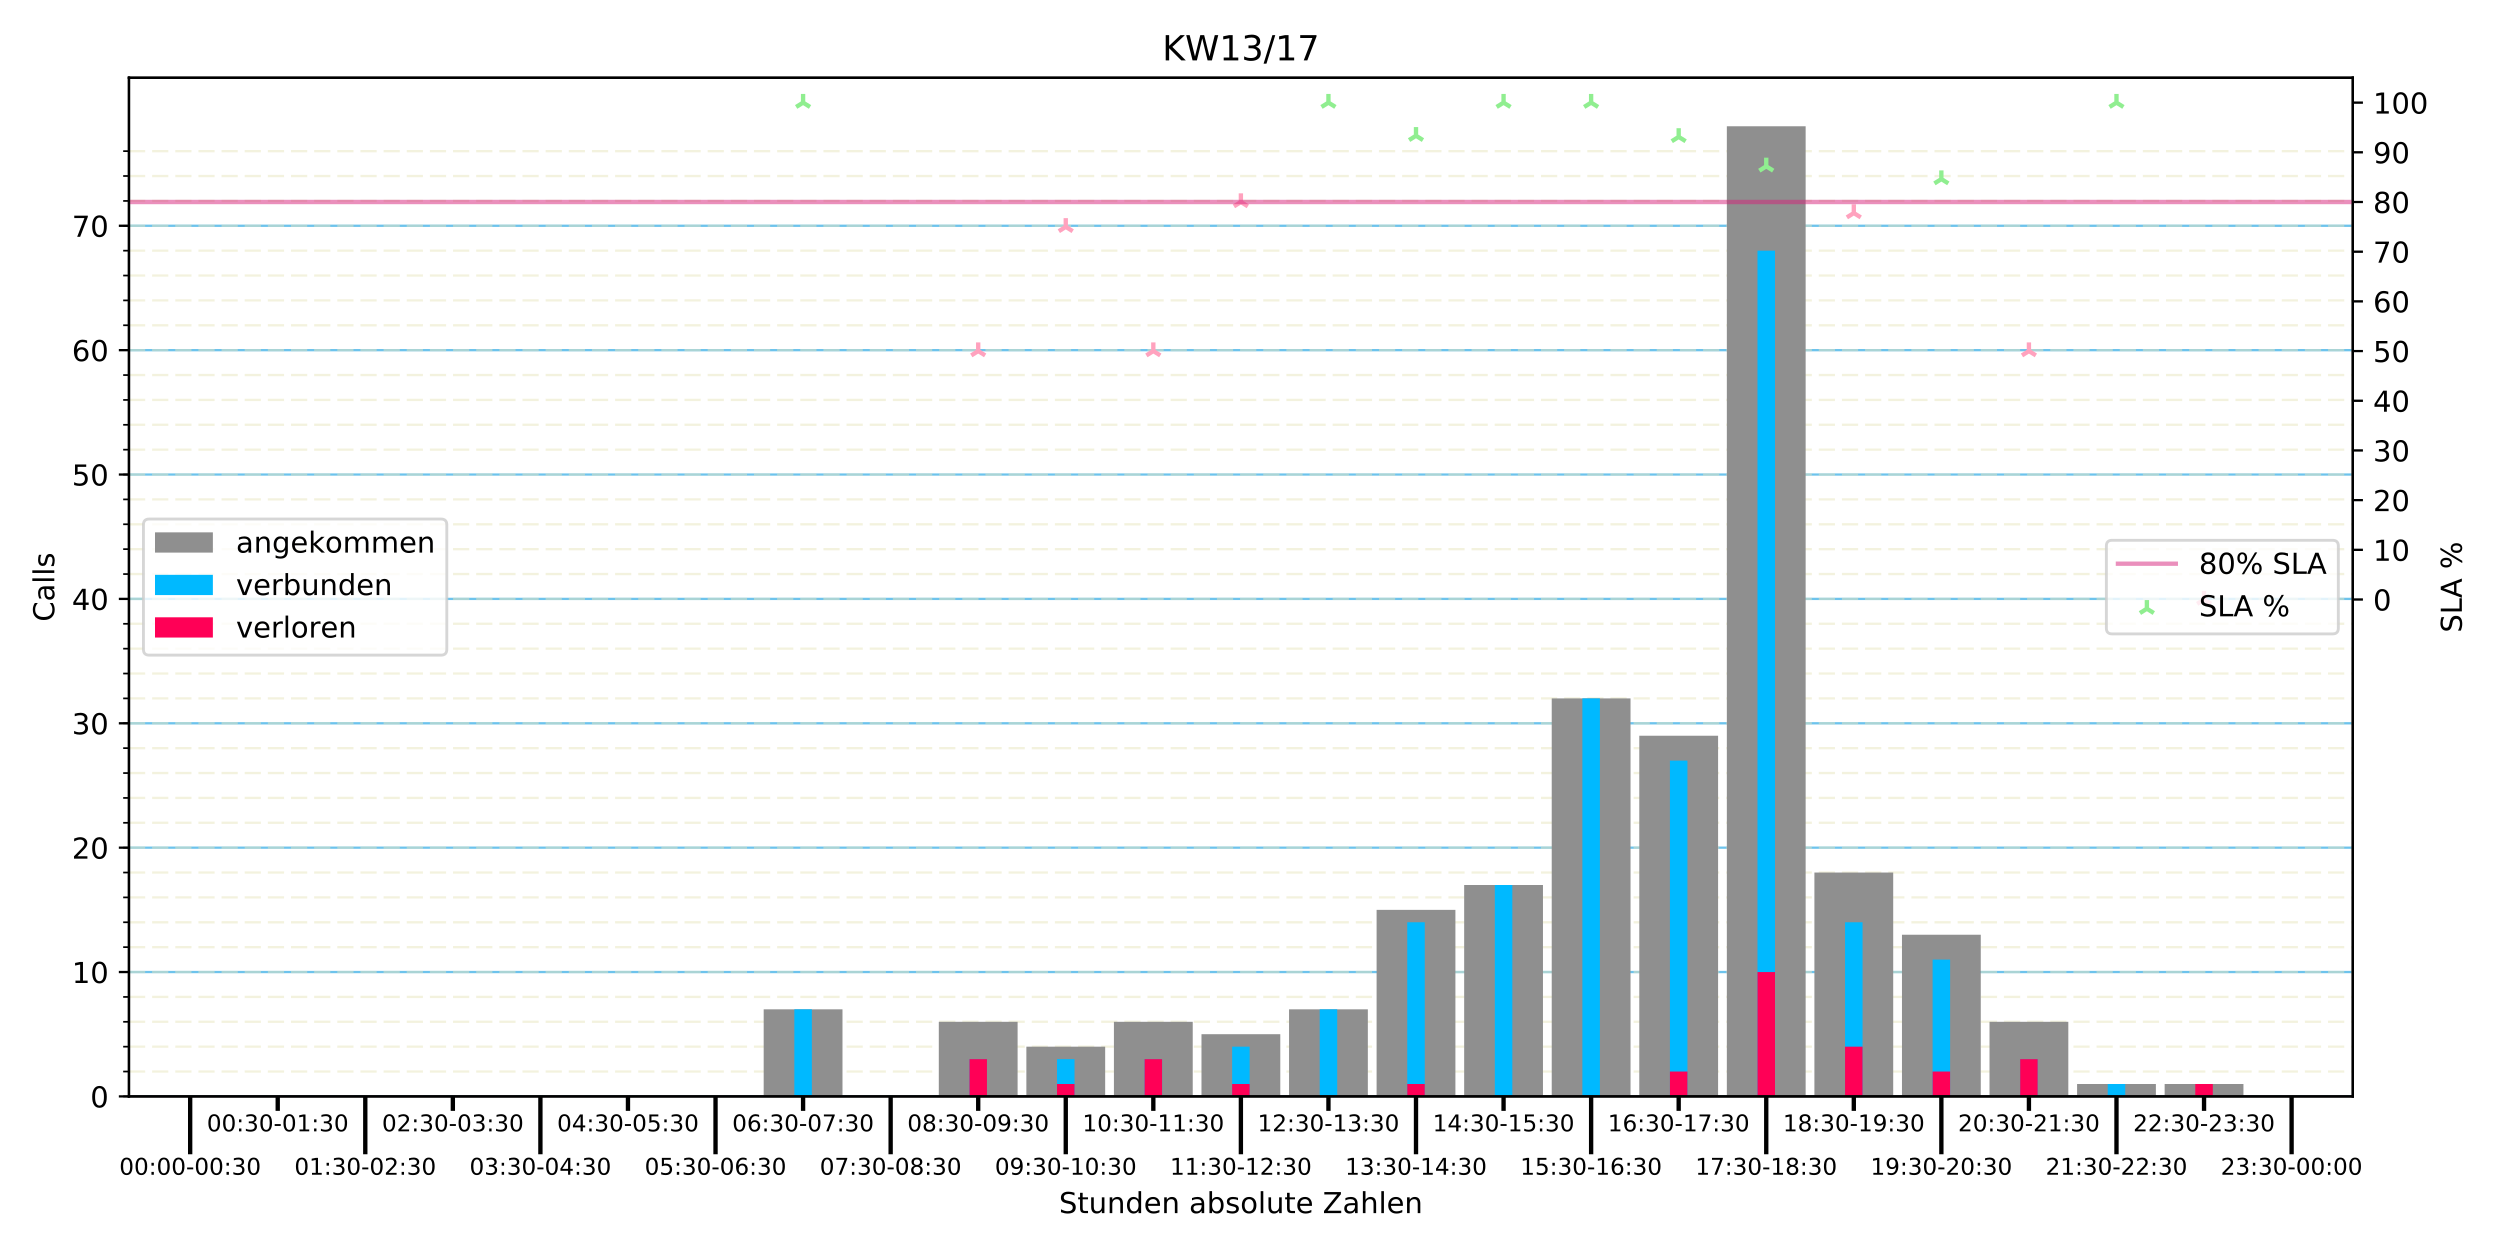 <?xml version="1.0" encoding="utf-8" standalone="no"?>
<!DOCTYPE svg PUBLIC "-//W3C//DTD SVG 1.1//EN"
  "http://www.w3.org/Graphics/SVG/1.1/DTD/svg11.dtd">
<!-- Created with matplotlib (http://matplotlib.org/) -->
<svg height="432pt" version="1.1" viewBox="0 0 864 432" width="864pt" xmlns="http://www.w3.org/2000/svg" xmlns:xlink="http://www.w3.org/1999/xlink">
 <defs>
  <style type="text/css">
*{stroke-linecap:butt;stroke-linejoin:round;}
  </style>
 </defs>
 <g id="figure_1">
  <g id="patch_1">
   <path d="M 0 432 
L 864 432 
L 864 0 
L 0 0 
z
" style="fill:#ffffff;"/>
  </g>
  <g id="axes_1">
   <g id="patch_2">
    <path d="M 44.57 378.92 
L 813.13 378.92 
L 813.13 26.88 
L 44.57 26.88 
z
" style="fill:#ffffff;"/>
   </g>
   <g id="matplotlib.axis_1">
    <g id="xtick_1">
     <g id="line2d_1">
      <defs>
       <path d="M 0 0 
L 0 20 
" id="mf0cec12938" style="stroke:#000000;stroke-width:1.5;"/>
      </defs>
      <g>
       <use style="stroke:#000000;stroke-width:1.5;" x="65.722" xlink:href="#mf0cec12938" y="378.92"/>
      </g>
     </g>
     <g id="text_1">
      <!-- 00:00-00:30 -->
      <defs>
       <path d="M 31.781 66.406 
Q 24.172 66.406 20.328 58.906 
Q 16.5 51.422 16.5 36.375 
Q 16.5 21.391 20.328 13.891 
Q 24.172 6.391 31.781 6.391 
Q 39.453 6.391 43.281 13.891 
Q 47.125 21.391 47.125 36.375 
Q 47.125 51.422 43.281 58.906 
Q 39.453 66.406 31.781 66.406 
M 31.781 74.219 
Q 44.047 74.219 50.516 64.516 
Q 56.984 54.828 56.984 36.375 
Q 56.984 17.969 50.516 8.266 
Q 44.047 -1.422 31.781 -1.422 
Q 19.531 -1.422 13.062 8.266 
Q 6.594 17.969 6.594 36.375 
Q 6.594 54.828 13.062 64.516 
Q 19.531 74.219 31.781 74.219 
" id="DejaVuSans-30"/>
       <path d="M 11.719 12.406 
L 22.016 12.406 
L 22.016 0 
L 11.719 0 
z
M 11.719 51.703 
L 22.016 51.703 
L 22.016 39.312 
L 11.719 39.312 
z
" id="DejaVuSans-3a"/>
       <path d="M 4.891 31.391 
L 31.203 31.391 
L 31.203 23.391 
L 4.891 23.391 
z
" id="DejaVuSans-2d"/>
       <path d="M 40.578 39.312 
Q 47.656 37.797 51.625 33 
Q 55.609 28.219 55.609 21.188 
Q 55.609 10.406 48.188 4.484 
Q 40.766 -1.422 27.094 -1.422 
Q 22.516 -1.422 17.656 -0.516 
Q 12.797 0.391 7.625 2.203 
L 7.625 11.719 
Q 11.719 9.328 16.594 8.109 
Q 21.484 6.891 26.812 6.891 
Q 36.078 6.891 40.938 10.547 
Q 45.797 14.203 45.797 21.188 
Q 45.797 27.641 41.281 31.266 
Q 36.766 34.906 28.719 34.906 
L 20.219 34.906 
L 20.219 43.016 
L 29.109 43.016 
Q 36.375 43.016 40.234 45.922 
Q 44.094 48.828 44.094 54.297 
Q 44.094 59.906 40.109 62.906 
Q 36.141 65.922 28.719 65.922 
Q 24.656 65.922 20.016 65.031 
Q 15.375 64.156 9.812 62.312 
L 9.812 71.094 
Q 15.438 72.656 20.344 73.438 
Q 25.25 74.219 29.594 74.219 
Q 40.828 74.219 47.359 69.109 
Q 53.906 64.016 53.906 55.328 
Q 53.906 49.266 50.438 45.094 
Q 46.969 40.922 40.578 39.312 
" id="DejaVuSans-33"/>
      </defs>
      <g transform="translate(41.224 405.999)scale(0.08 -0.08)">
       <use xlink:href="#DejaVuSans-30"/>
       <use x="63.623" xlink:href="#DejaVuSans-30"/>
       <use x="127.246" xlink:href="#DejaVuSans-3a"/>
       <use x="160.938" xlink:href="#DejaVuSans-30"/>
       <use x="224.561" xlink:href="#DejaVuSans-30"/>
       <use x="288.184" xlink:href="#DejaVuSans-2d"/>
       <use x="324.268" xlink:href="#DejaVuSans-30"/>
       <use x="387.891" xlink:href="#DejaVuSans-30"/>
       <use x="451.514" xlink:href="#DejaVuSans-3a"/>
       <use x="485.205" xlink:href="#DejaVuSans-33"/>
       <use x="548.828" xlink:href="#DejaVuSans-30"/>
      </g>
     </g>
    </g>
    <g id="xtick_2">
     <g id="line2d_2">
      <g>
       <use style="stroke:#000000;stroke-width:1.5;" x="126.243" xlink:href="#mf0cec12938" y="378.92"/>
      </g>
     </g>
     <g id="text_2">
      <!-- 01:30-02:30 -->
      <defs>
       <path d="M 12.406 8.297 
L 28.516 8.297 
L 28.516 63.922 
L 10.984 60.406 
L 10.984 69.391 
L 28.422 72.906 
L 38.281 72.906 
L 38.281 8.297 
L 54.391 8.297 
L 54.391 0 
L 12.406 0 
z
" id="DejaVuSans-31"/>
       <path d="M 19.188 8.297 
L 53.609 8.297 
L 53.609 0 
L 7.328 0 
L 7.328 8.297 
Q 12.938 14.109 22.625 23.891 
Q 32.328 33.688 34.812 36.531 
Q 39.547 41.844 41.422 45.531 
Q 43.312 49.219 43.312 52.781 
Q 43.312 58.594 39.234 62.25 
Q 35.156 65.922 28.609 65.922 
Q 23.969 65.922 18.812 64.312 
Q 13.672 62.703 7.812 59.422 
L 7.812 69.391 
Q 13.766 71.781 18.938 73 
Q 24.125 74.219 28.422 74.219 
Q 39.75 74.219 46.484 68.547 
Q 53.219 62.891 53.219 53.422 
Q 53.219 48.922 51.531 44.891 
Q 49.859 40.875 45.406 35.406 
Q 44.188 33.984 37.641 27.219 
Q 31.109 20.453 19.188 8.297 
" id="DejaVuSans-32"/>
      </defs>
      <g transform="translate(101.745 405.999)scale(0.08 -0.08)">
       <use xlink:href="#DejaVuSans-30"/>
       <use x="63.623" xlink:href="#DejaVuSans-31"/>
       <use x="127.246" xlink:href="#DejaVuSans-3a"/>
       <use x="160.938" xlink:href="#DejaVuSans-33"/>
       <use x="224.561" xlink:href="#DejaVuSans-30"/>
       <use x="288.184" xlink:href="#DejaVuSans-2d"/>
       <use x="324.268" xlink:href="#DejaVuSans-30"/>
       <use x="387.891" xlink:href="#DejaVuSans-32"/>
       <use x="451.514" xlink:href="#DejaVuSans-3a"/>
       <use x="485.205" xlink:href="#DejaVuSans-33"/>
       <use x="548.828" xlink:href="#DejaVuSans-30"/>
      </g>
     </g>
    </g>
    <g id="xtick_3">
     <g id="line2d_3">
      <g>
       <use style="stroke:#000000;stroke-width:1.5;" x="186.765" xlink:href="#mf0cec12938" y="378.92"/>
      </g>
     </g>
     <g id="text_3">
      <!-- 03:30-04:30 -->
      <defs>
       <path d="M 37.797 64.312 
L 12.891 25.391 
L 37.797 25.391 
z
M 35.203 72.906 
L 47.609 72.906 
L 47.609 25.391 
L 58.016 25.391 
L 58.016 17.188 
L 47.609 17.188 
L 47.609 0 
L 37.797 0 
L 37.797 17.188 
L 4.891 17.188 
L 4.891 26.703 
z
" id="DejaVuSans-34"/>
      </defs>
      <g transform="translate(162.267 405.999)scale(0.08 -0.08)">
       <use xlink:href="#DejaVuSans-30"/>
       <use x="63.623" xlink:href="#DejaVuSans-33"/>
       <use x="127.246" xlink:href="#DejaVuSans-3a"/>
       <use x="160.938" xlink:href="#DejaVuSans-33"/>
       <use x="224.561" xlink:href="#DejaVuSans-30"/>
       <use x="288.184" xlink:href="#DejaVuSans-2d"/>
       <use x="324.268" xlink:href="#DejaVuSans-30"/>
       <use x="387.891" xlink:href="#DejaVuSans-34"/>
       <use x="451.514" xlink:href="#DejaVuSans-3a"/>
       <use x="485.205" xlink:href="#DejaVuSans-33"/>
       <use x="548.828" xlink:href="#DejaVuSans-30"/>
      </g>
     </g>
    </g>
    <g id="xtick_4">
     <g id="line2d_4">
      <g>
       <use style="stroke:#000000;stroke-width:1.5;" x="247.286" xlink:href="#mf0cec12938" y="378.92"/>
      </g>
     </g>
     <g id="text_4">
      <!-- 05:30-06:30 -->
      <defs>
       <path d="M 10.797 72.906 
L 49.516 72.906 
L 49.516 64.594 
L 19.828 64.594 
L 19.828 46.734 
Q 21.969 47.469 24.109 47.828 
Q 26.266 48.188 28.422 48.188 
Q 40.625 48.188 47.75 41.5 
Q 54.891 34.812 54.891 23.391 
Q 54.891 11.625 47.562 5.094 
Q 40.234 -1.422 26.906 -1.422 
Q 22.312 -1.422 17.547 -0.641 
Q 12.797 0.141 7.719 1.703 
L 7.719 11.625 
Q 12.109 9.234 16.797 8.062 
Q 21.484 6.891 26.703 6.891 
Q 35.156 6.891 40.078 11.328 
Q 45.016 15.766 45.016 23.391 
Q 45.016 31 40.078 35.438 
Q 35.156 39.891 26.703 39.891 
Q 22.75 39.891 18.812 39.016 
Q 14.891 38.141 10.797 36.281 
z
" id="DejaVuSans-35"/>
       <path d="M 33.016 40.375 
Q 26.375 40.375 22.484 35.828 
Q 18.609 31.297 18.609 23.391 
Q 18.609 15.531 22.484 10.953 
Q 26.375 6.391 33.016 6.391 
Q 39.656 6.391 43.531 10.953 
Q 47.406 15.531 47.406 23.391 
Q 47.406 31.297 43.531 35.828 
Q 39.656 40.375 33.016 40.375 
M 52.594 71.297 
L 52.594 62.312 
Q 48.875 64.062 45.094 64.984 
Q 41.312 65.922 37.594 65.922 
Q 27.828 65.922 22.672 59.328 
Q 17.531 52.734 16.797 39.406 
Q 19.672 43.656 24.016 45.922 
Q 28.375 48.188 33.594 48.188 
Q 44.578 48.188 50.953 41.516 
Q 57.328 34.859 57.328 23.391 
Q 57.328 12.156 50.688 5.359 
Q 44.047 -1.422 33.016 -1.422 
Q 20.359 -1.422 13.672 8.266 
Q 6.984 17.969 6.984 36.375 
Q 6.984 53.656 15.188 63.938 
Q 23.391 74.219 37.203 74.219 
Q 40.922 74.219 44.703 73.484 
Q 48.484 72.75 52.594 71.297 
" id="DejaVuSans-36"/>
      </defs>
      <g transform="translate(222.788 405.999)scale(0.08 -0.08)">
       <use xlink:href="#DejaVuSans-30"/>
       <use x="63.623" xlink:href="#DejaVuSans-35"/>
       <use x="127.246" xlink:href="#DejaVuSans-3a"/>
       <use x="160.938" xlink:href="#DejaVuSans-33"/>
       <use x="224.561" xlink:href="#DejaVuSans-30"/>
       <use x="288.184" xlink:href="#DejaVuSans-2d"/>
       <use x="324.268" xlink:href="#DejaVuSans-30"/>
       <use x="387.891" xlink:href="#DejaVuSans-36"/>
       <use x="451.514" xlink:href="#DejaVuSans-3a"/>
       <use x="485.205" xlink:href="#DejaVuSans-33"/>
       <use x="548.828" xlink:href="#DejaVuSans-30"/>
      </g>
     </g>
    </g>
    <g id="xtick_5">
     <g id="line2d_5">
      <g>
       <use style="stroke:#000000;stroke-width:1.5;" x="307.807" xlink:href="#mf0cec12938" y="378.92"/>
      </g>
     </g>
     <g id="text_5">
      <!-- 07:30-08:30 -->
      <defs>
       <path d="M 8.203 72.906 
L 55.078 72.906 
L 55.078 68.703 
L 28.609 0 
L 18.312 0 
L 43.219 64.594 
L 8.203 64.594 
z
" id="DejaVuSans-37"/>
       <path d="M 31.781 34.625 
Q 24.75 34.625 20.719 30.859 
Q 16.703 27.094 16.703 20.516 
Q 16.703 13.922 20.719 10.156 
Q 24.75 6.391 31.781 6.391 
Q 38.812 6.391 42.859 10.172 
Q 46.922 13.969 46.922 20.516 
Q 46.922 27.094 42.891 30.859 
Q 38.875 34.625 31.781 34.625 
M 21.922 38.812 
Q 15.578 40.375 12.031 44.719 
Q 8.5 49.078 8.5 55.328 
Q 8.5 64.062 14.719 69.141 
Q 20.953 74.219 31.781 74.219 
Q 42.672 74.219 48.875 69.141 
Q 55.078 64.062 55.078 55.328 
Q 55.078 49.078 51.531 44.719 
Q 48 40.375 41.703 38.812 
Q 48.828 37.156 52.797 32.312 
Q 56.781 27.484 56.781 20.516 
Q 56.781 9.906 50.312 4.234 
Q 43.844 -1.422 31.781 -1.422 
Q 19.734 -1.422 13.25 4.234 
Q 6.781 9.906 6.781 20.516 
Q 6.781 27.484 10.781 32.312 
Q 14.797 37.156 21.922 38.812 
M 18.312 54.391 
Q 18.312 48.734 21.844 45.562 
Q 25.391 42.391 31.781 42.391 
Q 38.141 42.391 41.719 45.562 
Q 45.312 48.734 45.312 54.391 
Q 45.312 60.062 41.719 63.234 
Q 38.141 66.406 31.781 66.406 
Q 25.391 66.406 21.844 63.234 
Q 18.312 60.062 18.312 54.391 
" id="DejaVuSans-38"/>
      </defs>
      <g transform="translate(283.309 405.999)scale(0.08 -0.08)">
       <use xlink:href="#DejaVuSans-30"/>
       <use x="63.623" xlink:href="#DejaVuSans-37"/>
       <use x="127.246" xlink:href="#DejaVuSans-3a"/>
       <use x="160.938" xlink:href="#DejaVuSans-33"/>
       <use x="224.561" xlink:href="#DejaVuSans-30"/>
       <use x="288.184" xlink:href="#DejaVuSans-2d"/>
       <use x="324.268" xlink:href="#DejaVuSans-30"/>
       <use x="387.891" xlink:href="#DejaVuSans-38"/>
       <use x="451.514" xlink:href="#DejaVuSans-3a"/>
       <use x="485.205" xlink:href="#DejaVuSans-33"/>
       <use x="548.828" xlink:href="#DejaVuSans-30"/>
      </g>
     </g>
    </g>
    <g id="xtick_6">
     <g id="line2d_6">
      <g>
       <use style="stroke:#000000;stroke-width:1.5;" x="368.329" xlink:href="#mf0cec12938" y="378.92"/>
      </g>
     </g>
     <g id="text_6">
      <!-- 09:30-10:30 -->
      <defs>
       <path d="M 10.984 1.516 
L 10.984 10.5 
Q 14.703 8.734 18.5 7.812 
Q 22.312 6.891 25.984 6.891 
Q 35.75 6.891 40.891 13.453 
Q 46.047 20.016 46.781 33.406 
Q 43.953 29.203 39.594 26.953 
Q 35.25 24.703 29.984 24.703 
Q 19.047 24.703 12.672 31.312 
Q 6.297 37.938 6.297 49.422 
Q 6.297 60.641 12.938 67.422 
Q 19.578 74.219 30.609 74.219 
Q 43.266 74.219 49.922 64.516 
Q 56.594 54.828 56.594 36.375 
Q 56.594 19.141 48.406 8.859 
Q 40.234 -1.422 26.422 -1.422 
Q 22.703 -1.422 18.891 -0.688 
Q 15.094 0.047 10.984 1.516 
M 30.609 32.422 
Q 37.25 32.422 41.125 36.953 
Q 45.016 41.5 45.016 49.422 
Q 45.016 57.281 41.125 61.844 
Q 37.25 66.406 30.609 66.406 
Q 23.969 66.406 20.094 61.844 
Q 16.219 57.281 16.219 49.422 
Q 16.219 41.5 20.094 36.953 
Q 23.969 32.422 30.609 32.422 
" id="DejaVuSans-39"/>
      </defs>
      <g transform="translate(343.831 405.999)scale(0.08 -0.08)">
       <use xlink:href="#DejaVuSans-30"/>
       <use x="63.623" xlink:href="#DejaVuSans-39"/>
       <use x="127.246" xlink:href="#DejaVuSans-3a"/>
       <use x="160.938" xlink:href="#DejaVuSans-33"/>
       <use x="224.561" xlink:href="#DejaVuSans-30"/>
       <use x="288.184" xlink:href="#DejaVuSans-2d"/>
       <use x="324.268" xlink:href="#DejaVuSans-31"/>
       <use x="387.891" xlink:href="#DejaVuSans-30"/>
       <use x="451.514" xlink:href="#DejaVuSans-3a"/>
       <use x="485.205" xlink:href="#DejaVuSans-33"/>
       <use x="548.828" xlink:href="#DejaVuSans-30"/>
      </g>
     </g>
    </g>
    <g id="xtick_7">
     <g id="line2d_7">
      <g>
       <use style="stroke:#000000;stroke-width:1.5;" x="428.85" xlink:href="#mf0cec12938" y="378.92"/>
      </g>
     </g>
     <g id="text_7">
      <!-- 11:30-12:30 -->
      <g transform="translate(404.352 405.999)scale(0.08 -0.08)">
       <use xlink:href="#DejaVuSans-31"/>
       <use x="63.623" xlink:href="#DejaVuSans-31"/>
       <use x="127.246" xlink:href="#DejaVuSans-3a"/>
       <use x="160.938" xlink:href="#DejaVuSans-33"/>
       <use x="224.561" xlink:href="#DejaVuSans-30"/>
       <use x="288.184" xlink:href="#DejaVuSans-2d"/>
       <use x="324.268" xlink:href="#DejaVuSans-31"/>
       <use x="387.891" xlink:href="#DejaVuSans-32"/>
       <use x="451.514" xlink:href="#DejaVuSans-3a"/>
       <use x="485.205" xlink:href="#DejaVuSans-33"/>
       <use x="548.828" xlink:href="#DejaVuSans-30"/>
      </g>
     </g>
    </g>
    <g id="xtick_8">
     <g id="line2d_8">
      <g>
       <use style="stroke:#000000;stroke-width:1.5;" x="489.371" xlink:href="#mf0cec12938" y="378.92"/>
      </g>
     </g>
     <g id="text_8">
      <!-- 13:30-14:30 -->
      <g transform="translate(464.873 405.999)scale(0.08 -0.08)">
       <use xlink:href="#DejaVuSans-31"/>
       <use x="63.623" xlink:href="#DejaVuSans-33"/>
       <use x="127.246" xlink:href="#DejaVuSans-3a"/>
       <use x="160.938" xlink:href="#DejaVuSans-33"/>
       <use x="224.561" xlink:href="#DejaVuSans-30"/>
       <use x="288.184" xlink:href="#DejaVuSans-2d"/>
       <use x="324.268" xlink:href="#DejaVuSans-31"/>
       <use x="387.891" xlink:href="#DejaVuSans-34"/>
       <use x="451.514" xlink:href="#DejaVuSans-3a"/>
       <use x="485.205" xlink:href="#DejaVuSans-33"/>
       <use x="548.828" xlink:href="#DejaVuSans-30"/>
      </g>
     </g>
    </g>
    <g id="xtick_9">
     <g id="line2d_9">
      <g>
       <use style="stroke:#000000;stroke-width:1.5;" x="549.893" xlink:href="#mf0cec12938" y="378.92"/>
      </g>
     </g>
     <g id="text_9">
      <!-- 15:30-16:30 -->
      <g transform="translate(525.394 405.999)scale(0.08 -0.08)">
       <use xlink:href="#DejaVuSans-31"/>
       <use x="63.623" xlink:href="#DejaVuSans-35"/>
       <use x="127.246" xlink:href="#DejaVuSans-3a"/>
       <use x="160.938" xlink:href="#DejaVuSans-33"/>
       <use x="224.561" xlink:href="#DejaVuSans-30"/>
       <use x="288.184" xlink:href="#DejaVuSans-2d"/>
       <use x="324.268" xlink:href="#DejaVuSans-31"/>
       <use x="387.891" xlink:href="#DejaVuSans-36"/>
       <use x="451.514" xlink:href="#DejaVuSans-3a"/>
       <use x="485.205" xlink:href="#DejaVuSans-33"/>
       <use x="548.828" xlink:href="#DejaVuSans-30"/>
      </g>
     </g>
    </g>
    <g id="xtick_10">
     <g id="line2d_10">
      <g>
       <use style="stroke:#000000;stroke-width:1.5;" x="610.414" xlink:href="#mf0cec12938" y="378.92"/>
      </g>
     </g>
     <g id="text_10">
      <!-- 17:30-18:30 -->
      <g transform="translate(585.916 405.999)scale(0.08 -0.08)">
       <use xlink:href="#DejaVuSans-31"/>
       <use x="63.623" xlink:href="#DejaVuSans-37"/>
       <use x="127.246" xlink:href="#DejaVuSans-3a"/>
       <use x="160.938" xlink:href="#DejaVuSans-33"/>
       <use x="224.561" xlink:href="#DejaVuSans-30"/>
       <use x="288.184" xlink:href="#DejaVuSans-2d"/>
       <use x="324.268" xlink:href="#DejaVuSans-31"/>
       <use x="387.891" xlink:href="#DejaVuSans-38"/>
       <use x="451.514" xlink:href="#DejaVuSans-3a"/>
       <use x="485.205" xlink:href="#DejaVuSans-33"/>
       <use x="548.828" xlink:href="#DejaVuSans-30"/>
      </g>
     </g>
    </g>
    <g id="xtick_11">
     <g id="line2d_11">
      <g>
       <use style="stroke:#000000;stroke-width:1.5;" x="670.935" xlink:href="#mf0cec12938" y="378.92"/>
      </g>
     </g>
     <g id="text_11">
      <!-- 19:30-20:30 -->
      <g transform="translate(646.437 405.999)scale(0.08 -0.08)">
       <use xlink:href="#DejaVuSans-31"/>
       <use x="63.623" xlink:href="#DejaVuSans-39"/>
       <use x="127.246" xlink:href="#DejaVuSans-3a"/>
       <use x="160.938" xlink:href="#DejaVuSans-33"/>
       <use x="224.561" xlink:href="#DejaVuSans-30"/>
       <use x="288.184" xlink:href="#DejaVuSans-2d"/>
       <use x="324.268" xlink:href="#DejaVuSans-32"/>
       <use x="387.891" xlink:href="#DejaVuSans-30"/>
       <use x="451.514" xlink:href="#DejaVuSans-3a"/>
       <use x="485.205" xlink:href="#DejaVuSans-33"/>
       <use x="548.828" xlink:href="#DejaVuSans-30"/>
      </g>
     </g>
    </g>
    <g id="xtick_12">
     <g id="line2d_12">
      <g>
       <use style="stroke:#000000;stroke-width:1.5;" x="731.457" xlink:href="#mf0cec12938" y="378.92"/>
      </g>
     </g>
     <g id="text_12">
      <!-- 21:30-22:30 -->
      <g transform="translate(706.958 405.999)scale(0.08 -0.08)">
       <use xlink:href="#DejaVuSans-32"/>
       <use x="63.623" xlink:href="#DejaVuSans-31"/>
       <use x="127.246" xlink:href="#DejaVuSans-3a"/>
       <use x="160.938" xlink:href="#DejaVuSans-33"/>
       <use x="224.561" xlink:href="#DejaVuSans-30"/>
       <use x="288.184" xlink:href="#DejaVuSans-2d"/>
       <use x="324.268" xlink:href="#DejaVuSans-32"/>
       <use x="387.891" xlink:href="#DejaVuSans-32"/>
       <use x="451.514" xlink:href="#DejaVuSans-3a"/>
       <use x="485.205" xlink:href="#DejaVuSans-33"/>
       <use x="548.828" xlink:href="#DejaVuSans-30"/>
      </g>
     </g>
    </g>
    <g id="xtick_13">
     <g id="line2d_13">
      <g>
       <use style="stroke:#000000;stroke-width:1.5;" x="791.978" xlink:href="#mf0cec12938" y="378.92"/>
      </g>
     </g>
     <g id="text_13">
      <!-- 23:30-00:00 -->
      <g transform="translate(767.48 405.999)scale(0.08 -0.08)">
       <use xlink:href="#DejaVuSans-32"/>
       <use x="63.623" xlink:href="#DejaVuSans-33"/>
       <use x="127.246" xlink:href="#DejaVuSans-3a"/>
       <use x="160.938" xlink:href="#DejaVuSans-33"/>
       <use x="224.561" xlink:href="#DejaVuSans-30"/>
       <use x="288.184" xlink:href="#DejaVuSans-2d"/>
       <use x="324.268" xlink:href="#DejaVuSans-30"/>
       <use x="387.891" xlink:href="#DejaVuSans-30"/>
       <use x="451.514" xlink:href="#DejaVuSans-3a"/>
       <use x="485.205" xlink:href="#DejaVuSans-30"/>
       <use x="548.828" xlink:href="#DejaVuSans-30"/>
      </g>
     </g>
    </g>
    <g id="xtick_14">
     <g id="line2d_14">
      <defs>
       <path d="M 0 0 
L 0 5 
" id="m0ba269d5de" style="stroke:#000000;stroke-width:1.5;"/>
      </defs>
      <g>
       <use style="stroke:#000000;stroke-width:1.5;" x="95.983" xlink:href="#m0ba269d5de" y="378.92"/>
      </g>
     </g>
     <g id="text_14">
      <!-- 00:30-01:30 -->
      <g transform="translate(71.485 390.999)scale(0.08 -0.08)">
       <use xlink:href="#DejaVuSans-30"/>
       <use x="63.623" xlink:href="#DejaVuSans-30"/>
       <use x="127.246" xlink:href="#DejaVuSans-3a"/>
       <use x="160.938" xlink:href="#DejaVuSans-33"/>
       <use x="224.561" xlink:href="#DejaVuSans-30"/>
       <use x="288.184" xlink:href="#DejaVuSans-2d"/>
       <use x="324.268" xlink:href="#DejaVuSans-30"/>
       <use x="387.891" xlink:href="#DejaVuSans-31"/>
       <use x="451.514" xlink:href="#DejaVuSans-3a"/>
       <use x="485.205" xlink:href="#DejaVuSans-33"/>
       <use x="548.828" xlink:href="#DejaVuSans-30"/>
      </g>
     </g>
    </g>
    <g id="xtick_15">
     <g id="line2d_15">
      <g>
       <use style="stroke:#000000;stroke-width:1.5;" x="156.504" xlink:href="#m0ba269d5de" y="378.92"/>
      </g>
     </g>
     <g id="text_15">
      <!-- 02:30-03:30 -->
      <g transform="translate(132.006 390.999)scale(0.08 -0.08)">
       <use xlink:href="#DejaVuSans-30"/>
       <use x="63.623" xlink:href="#DejaVuSans-32"/>
       <use x="127.246" xlink:href="#DejaVuSans-3a"/>
       <use x="160.938" xlink:href="#DejaVuSans-33"/>
       <use x="224.561" xlink:href="#DejaVuSans-30"/>
       <use x="288.184" xlink:href="#DejaVuSans-2d"/>
       <use x="324.268" xlink:href="#DejaVuSans-30"/>
       <use x="387.891" xlink:href="#DejaVuSans-33"/>
       <use x="451.514" xlink:href="#DejaVuSans-3a"/>
       <use x="485.205" xlink:href="#DejaVuSans-33"/>
       <use x="548.828" xlink:href="#DejaVuSans-30"/>
      </g>
     </g>
    </g>
    <g id="xtick_16">
     <g id="line2d_16">
      <g>
       <use style="stroke:#000000;stroke-width:1.5;" x="217.025" xlink:href="#m0ba269d5de" y="378.92"/>
      </g>
     </g>
     <g id="text_16">
      <!-- 04:30-05:30 -->
      <g transform="translate(192.527 390.999)scale(0.08 -0.08)">
       <use xlink:href="#DejaVuSans-30"/>
       <use x="63.623" xlink:href="#DejaVuSans-34"/>
       <use x="127.246" xlink:href="#DejaVuSans-3a"/>
       <use x="160.938" xlink:href="#DejaVuSans-33"/>
       <use x="224.561" xlink:href="#DejaVuSans-30"/>
       <use x="288.184" xlink:href="#DejaVuSans-2d"/>
       <use x="324.268" xlink:href="#DejaVuSans-30"/>
       <use x="387.891" xlink:href="#DejaVuSans-35"/>
       <use x="451.514" xlink:href="#DejaVuSans-3a"/>
       <use x="485.205" xlink:href="#DejaVuSans-33"/>
       <use x="548.828" xlink:href="#DejaVuSans-30"/>
      </g>
     </g>
    </g>
    <g id="xtick_17">
     <g id="line2d_17">
      <g>
       <use style="stroke:#000000;stroke-width:1.5;" x="277.547" xlink:href="#m0ba269d5de" y="378.92"/>
      </g>
     </g>
     <g id="text_17">
      <!-- 06:30-07:30 -->
      <g transform="translate(253.049 390.999)scale(0.08 -0.08)">
       <use xlink:href="#DejaVuSans-30"/>
       <use x="63.623" xlink:href="#DejaVuSans-36"/>
       <use x="127.246" xlink:href="#DejaVuSans-3a"/>
       <use x="160.938" xlink:href="#DejaVuSans-33"/>
       <use x="224.561" xlink:href="#DejaVuSans-30"/>
       <use x="288.184" xlink:href="#DejaVuSans-2d"/>
       <use x="324.268" xlink:href="#DejaVuSans-30"/>
       <use x="387.891" xlink:href="#DejaVuSans-37"/>
       <use x="451.514" xlink:href="#DejaVuSans-3a"/>
       <use x="485.205" xlink:href="#DejaVuSans-33"/>
       <use x="548.828" xlink:href="#DejaVuSans-30"/>
      </g>
     </g>
    </g>
    <g id="xtick_18">
     <g id="line2d_18">
      <g>
       <use style="stroke:#000000;stroke-width:1.5;" x="338.068" xlink:href="#m0ba269d5de" y="378.92"/>
      </g>
     </g>
     <g id="text_18">
      <!-- 08:30-09:30 -->
      <g transform="translate(313.57 390.999)scale(0.08 -0.08)">
       <use xlink:href="#DejaVuSans-30"/>
       <use x="63.623" xlink:href="#DejaVuSans-38"/>
       <use x="127.246" xlink:href="#DejaVuSans-3a"/>
       <use x="160.938" xlink:href="#DejaVuSans-33"/>
       <use x="224.561" xlink:href="#DejaVuSans-30"/>
       <use x="288.184" xlink:href="#DejaVuSans-2d"/>
       <use x="324.268" xlink:href="#DejaVuSans-30"/>
       <use x="387.891" xlink:href="#DejaVuSans-39"/>
       <use x="451.514" xlink:href="#DejaVuSans-3a"/>
       <use x="485.205" xlink:href="#DejaVuSans-33"/>
       <use x="548.828" xlink:href="#DejaVuSans-30"/>
      </g>
     </g>
    </g>
    <g id="xtick_19">
     <g id="line2d_19">
      <g>
       <use style="stroke:#000000;stroke-width:1.5;" x="398.589" xlink:href="#m0ba269d5de" y="378.92"/>
      </g>
     </g>
     <g id="text_19">
      <!-- 10:30-11:30 -->
      <g transform="translate(374.091 390.999)scale(0.08 -0.08)">
       <use xlink:href="#DejaVuSans-31"/>
       <use x="63.623" xlink:href="#DejaVuSans-30"/>
       <use x="127.246" xlink:href="#DejaVuSans-3a"/>
       <use x="160.938" xlink:href="#DejaVuSans-33"/>
       <use x="224.561" xlink:href="#DejaVuSans-30"/>
       <use x="288.184" xlink:href="#DejaVuSans-2d"/>
       <use x="324.268" xlink:href="#DejaVuSans-31"/>
       <use x="387.891" xlink:href="#DejaVuSans-31"/>
       <use x="451.514" xlink:href="#DejaVuSans-3a"/>
       <use x="485.205" xlink:href="#DejaVuSans-33"/>
       <use x="548.828" xlink:href="#DejaVuSans-30"/>
      </g>
     </g>
    </g>
    <g id="xtick_20">
     <g id="line2d_20">
      <g>
       <use style="stroke:#000000;stroke-width:1.5;" x="459.111" xlink:href="#m0ba269d5de" y="378.92"/>
      </g>
     </g>
     <g id="text_20">
      <!-- 12:30-13:30 -->
      <g transform="translate(434.613 390.999)scale(0.08 -0.08)">
       <use xlink:href="#DejaVuSans-31"/>
       <use x="63.623" xlink:href="#DejaVuSans-32"/>
       <use x="127.246" xlink:href="#DejaVuSans-3a"/>
       <use x="160.938" xlink:href="#DejaVuSans-33"/>
       <use x="224.561" xlink:href="#DejaVuSans-30"/>
       <use x="288.184" xlink:href="#DejaVuSans-2d"/>
       <use x="324.268" xlink:href="#DejaVuSans-31"/>
       <use x="387.891" xlink:href="#DejaVuSans-33"/>
       <use x="451.514" xlink:href="#DejaVuSans-3a"/>
       <use x="485.205" xlink:href="#DejaVuSans-33"/>
       <use x="548.828" xlink:href="#DejaVuSans-30"/>
      </g>
     </g>
    </g>
    <g id="xtick_21">
     <g id="line2d_21">
      <g>
       <use style="stroke:#000000;stroke-width:1.5;" x="519.632" xlink:href="#m0ba269d5de" y="378.92"/>
      </g>
     </g>
     <g id="text_21">
      <!-- 14:30-15:30 -->
      <g transform="translate(495.134 390.999)scale(0.08 -0.08)">
       <use xlink:href="#DejaVuSans-31"/>
       <use x="63.623" xlink:href="#DejaVuSans-34"/>
       <use x="127.246" xlink:href="#DejaVuSans-3a"/>
       <use x="160.938" xlink:href="#DejaVuSans-33"/>
       <use x="224.561" xlink:href="#DejaVuSans-30"/>
       <use x="288.184" xlink:href="#DejaVuSans-2d"/>
       <use x="324.268" xlink:href="#DejaVuSans-31"/>
       <use x="387.891" xlink:href="#DejaVuSans-35"/>
       <use x="451.514" xlink:href="#DejaVuSans-3a"/>
       <use x="485.205" xlink:href="#DejaVuSans-33"/>
       <use x="548.828" xlink:href="#DejaVuSans-30"/>
      </g>
     </g>
    </g>
    <g id="xtick_22">
     <g id="line2d_22">
      <g>
       <use style="stroke:#000000;stroke-width:1.5;" x="580.153" xlink:href="#m0ba269d5de" y="378.92"/>
      </g>
     </g>
     <g id="text_22">
      <!-- 16:30-17:30 -->
      <g transform="translate(555.655 390.999)scale(0.08 -0.08)">
       <use xlink:href="#DejaVuSans-31"/>
       <use x="63.623" xlink:href="#DejaVuSans-36"/>
       <use x="127.246" xlink:href="#DejaVuSans-3a"/>
       <use x="160.938" xlink:href="#DejaVuSans-33"/>
       <use x="224.561" xlink:href="#DejaVuSans-30"/>
       <use x="288.184" xlink:href="#DejaVuSans-2d"/>
       <use x="324.268" xlink:href="#DejaVuSans-31"/>
       <use x="387.891" xlink:href="#DejaVuSans-37"/>
       <use x="451.514" xlink:href="#DejaVuSans-3a"/>
       <use x="485.205" xlink:href="#DejaVuSans-33"/>
       <use x="548.828" xlink:href="#DejaVuSans-30"/>
      </g>
     </g>
    </g>
    <g id="xtick_23">
     <g id="line2d_23">
      <g>
       <use style="stroke:#000000;stroke-width:1.5;" x="640.675" xlink:href="#m0ba269d5de" y="378.92"/>
      </g>
     </g>
     <g id="text_23">
      <!-- 18:30-19:30 -->
      <g transform="translate(616.176 390.999)scale(0.08 -0.08)">
       <use xlink:href="#DejaVuSans-31"/>
       <use x="63.623" xlink:href="#DejaVuSans-38"/>
       <use x="127.246" xlink:href="#DejaVuSans-3a"/>
       <use x="160.938" xlink:href="#DejaVuSans-33"/>
       <use x="224.561" xlink:href="#DejaVuSans-30"/>
       <use x="288.184" xlink:href="#DejaVuSans-2d"/>
       <use x="324.268" xlink:href="#DejaVuSans-31"/>
       <use x="387.891" xlink:href="#DejaVuSans-39"/>
       <use x="451.514" xlink:href="#DejaVuSans-3a"/>
       <use x="485.205" xlink:href="#DejaVuSans-33"/>
       <use x="548.828" xlink:href="#DejaVuSans-30"/>
      </g>
     </g>
    </g>
    <g id="xtick_24">
     <g id="line2d_24">
      <g>
       <use style="stroke:#000000;stroke-width:1.5;" x="701.196" xlink:href="#m0ba269d5de" y="378.92"/>
      </g>
     </g>
     <g id="text_24">
      <!-- 20:30-21:30 -->
      <g transform="translate(676.698 390.999)scale(0.08 -0.08)">
       <use xlink:href="#DejaVuSans-32"/>
       <use x="63.623" xlink:href="#DejaVuSans-30"/>
       <use x="127.246" xlink:href="#DejaVuSans-3a"/>
       <use x="160.938" xlink:href="#DejaVuSans-33"/>
       <use x="224.561" xlink:href="#DejaVuSans-30"/>
       <use x="288.184" xlink:href="#DejaVuSans-2d"/>
       <use x="324.268" xlink:href="#DejaVuSans-32"/>
       <use x="387.891" xlink:href="#DejaVuSans-31"/>
       <use x="451.514" xlink:href="#DejaVuSans-3a"/>
       <use x="485.205" xlink:href="#DejaVuSans-33"/>
       <use x="548.828" xlink:href="#DejaVuSans-30"/>
      </g>
     </g>
    </g>
    <g id="xtick_25">
     <g id="line2d_25">
      <g>
       <use style="stroke:#000000;stroke-width:1.5;" x="761.717" xlink:href="#m0ba269d5de" y="378.92"/>
      </g>
     </g>
     <g id="text_25">
      <!-- 22:30-23:30 -->
      <g transform="translate(737.219 390.999)scale(0.08 -0.08)">
       <use xlink:href="#DejaVuSans-32"/>
       <use x="63.623" xlink:href="#DejaVuSans-32"/>
       <use x="127.246" xlink:href="#DejaVuSans-3a"/>
       <use x="160.938" xlink:href="#DejaVuSans-33"/>
       <use x="224.561" xlink:href="#DejaVuSans-30"/>
       <use x="288.184" xlink:href="#DejaVuSans-2d"/>
       <use x="324.268" xlink:href="#DejaVuSans-32"/>
       <use x="387.891" xlink:href="#DejaVuSans-33"/>
       <use x="451.514" xlink:href="#DejaVuSans-3a"/>
       <use x="485.205" xlink:href="#DejaVuSans-33"/>
       <use x="548.828" xlink:href="#DejaVuSans-30"/>
      </g>
     </g>
    </g>
    <g id="text_26">
     <!-- Stunden absolute Zahlen -->
     <defs>
      <path d="M 53.516 70.516 
L 53.516 60.891 
Q 47.906 63.578 42.922 64.891 
Q 37.938 66.219 33.297 66.219 
Q 25.25 66.219 20.875 63.094 
Q 16.5 59.969 16.5 54.203 
Q 16.5 49.359 19.406 46.891 
Q 22.312 44.438 30.422 42.922 
L 36.375 41.703 
Q 47.406 39.594 52.656 34.297 
Q 57.906 29 57.906 20.125 
Q 57.906 9.516 50.797 4.047 
Q 43.703 -1.422 29.984 -1.422 
Q 24.812 -1.422 18.969 -0.25 
Q 13.141 0.922 6.891 3.219 
L 6.891 13.375 
Q 12.891 10.016 18.656 8.297 
Q 24.422 6.594 29.984 6.594 
Q 38.422 6.594 43.016 9.906 
Q 47.609 13.234 47.609 19.391 
Q 47.609 24.75 44.312 27.781 
Q 41.016 30.812 33.5 32.328 
L 27.484 33.5 
Q 16.453 35.688 11.516 40.375 
Q 6.594 45.062 6.594 53.422 
Q 6.594 63.094 13.406 68.656 
Q 20.219 74.219 32.172 74.219 
Q 37.312 74.219 42.625 73.281 
Q 47.953 72.359 53.516 70.516 
" id="DejaVuSans-53"/>
      <path d="M 18.312 70.219 
L 18.312 54.688 
L 36.812 54.688 
L 36.812 47.703 
L 18.312 47.703 
L 18.312 18.016 
Q 18.312 11.328 20.141 9.422 
Q 21.969 7.516 27.594 7.516 
L 36.812 7.516 
L 36.812 0 
L 27.594 0 
Q 17.188 0 13.234 3.875 
Q 9.281 7.766 9.281 18.016 
L 9.281 47.703 
L 2.688 47.703 
L 2.688 54.688 
L 9.281 54.688 
L 9.281 70.219 
z
" id="DejaVuSans-74"/>
      <path d="M 8.5 21.578 
L 8.5 54.688 
L 17.484 54.688 
L 17.484 21.922 
Q 17.484 14.156 20.5 10.266 
Q 23.531 6.391 29.594 6.391 
Q 36.859 6.391 41.078 11.031 
Q 45.312 15.672 45.312 23.688 
L 45.312 54.688 
L 54.297 54.688 
L 54.297 0 
L 45.312 0 
L 45.312 8.406 
Q 42.047 3.422 37.719 1 
Q 33.406 -1.422 27.688 -1.422 
Q 18.266 -1.422 13.375 4.438 
Q 8.5 10.297 8.5 21.578 
M 31.109 56 
z
" id="DejaVuSans-75"/>
      <path d="M 54.891 33.016 
L 54.891 0 
L 45.906 0 
L 45.906 32.719 
Q 45.906 40.484 42.875 44.328 
Q 39.844 48.188 33.797 48.188 
Q 26.516 48.188 22.312 43.547 
Q 18.109 38.922 18.109 30.906 
L 18.109 0 
L 9.078 0 
L 9.078 54.688 
L 18.109 54.688 
L 18.109 46.188 
Q 21.344 51.125 25.703 53.562 
Q 30.078 56 35.797 56 
Q 45.219 56 50.047 50.172 
Q 54.891 44.344 54.891 33.016 
" id="DejaVuSans-6e"/>
      <path d="M 45.406 46.391 
L 45.406 75.984 
L 54.391 75.984 
L 54.391 0 
L 45.406 0 
L 45.406 8.203 
Q 42.578 3.328 38.25 0.953 
Q 33.938 -1.422 27.875 -1.422 
Q 17.969 -1.422 11.734 6.484 
Q 5.516 14.406 5.516 27.297 
Q 5.516 40.188 11.734 48.094 
Q 17.969 56 27.875 56 
Q 33.938 56 38.25 53.625 
Q 42.578 51.266 45.406 46.391 
M 14.797 27.297 
Q 14.797 17.391 18.875 11.75 
Q 22.953 6.109 30.078 6.109 
Q 37.203 6.109 41.297 11.75 
Q 45.406 17.391 45.406 27.297 
Q 45.406 37.203 41.297 42.844 
Q 37.203 48.484 30.078 48.484 
Q 22.953 48.484 18.875 42.844 
Q 14.797 37.203 14.797 27.297 
" id="DejaVuSans-64"/>
      <path d="M 56.203 29.594 
L 56.203 25.203 
L 14.891 25.203 
Q 15.484 15.922 20.484 11.062 
Q 25.484 6.203 34.422 6.203 
Q 39.594 6.203 44.453 7.469 
Q 49.312 8.734 54.109 11.281 
L 54.109 2.781 
Q 49.266 0.734 44.188 -0.344 
Q 39.109 -1.422 33.891 -1.422 
Q 20.797 -1.422 13.156 6.188 
Q 5.516 13.812 5.516 26.812 
Q 5.516 40.234 12.766 48.109 
Q 20.016 56 32.328 56 
Q 43.359 56 49.781 48.891 
Q 56.203 41.797 56.203 29.594 
M 47.219 32.234 
Q 47.125 39.594 43.094 43.984 
Q 39.062 48.391 32.422 48.391 
Q 24.906 48.391 20.391 44.141 
Q 15.875 39.891 15.188 32.172 
z
" id="DejaVuSans-65"/>
      <path id="DejaVuSans-20"/>
      <path d="M 34.281 27.484 
Q 23.391 27.484 19.188 25 
Q 14.984 22.516 14.984 16.5 
Q 14.984 11.719 18.141 8.906 
Q 21.297 6.109 26.703 6.109 
Q 34.188 6.109 38.703 11.406 
Q 43.219 16.703 43.219 25.484 
L 43.219 27.484 
z
M 52.203 31.203 
L 52.203 0 
L 43.219 0 
L 43.219 8.297 
Q 40.141 3.328 35.547 0.953 
Q 30.953 -1.422 24.312 -1.422 
Q 15.922 -1.422 10.953 3.297 
Q 6 8.016 6 15.922 
Q 6 25.141 12.172 29.828 
Q 18.359 34.516 30.609 34.516 
L 43.219 34.516 
L 43.219 35.406 
Q 43.219 41.609 39.141 45 
Q 35.062 48.391 27.688 48.391 
Q 23 48.391 18.547 47.266 
Q 14.109 46.141 10.016 43.891 
L 10.016 52.203 
Q 14.938 54.109 19.578 55.047 
Q 24.219 56 28.609 56 
Q 40.484 56 46.344 49.844 
Q 52.203 43.703 52.203 31.203 
" id="DejaVuSans-61"/>
      <path d="M 48.688 27.297 
Q 48.688 37.203 44.609 42.844 
Q 40.531 48.484 33.406 48.484 
Q 26.266 48.484 22.188 42.844 
Q 18.109 37.203 18.109 27.297 
Q 18.109 17.391 22.188 11.75 
Q 26.266 6.109 33.406 6.109 
Q 40.531 6.109 44.609 11.75 
Q 48.688 17.391 48.688 27.297 
M 18.109 46.391 
Q 20.953 51.266 25.266 53.625 
Q 29.594 56 35.594 56 
Q 45.562 56 51.781 48.094 
Q 58.016 40.188 58.016 27.297 
Q 58.016 14.406 51.781 6.484 
Q 45.562 -1.422 35.594 -1.422 
Q 29.594 -1.422 25.266 0.953 
Q 20.953 3.328 18.109 8.203 
L 18.109 0 
L 9.078 0 
L 9.078 75.984 
L 18.109 75.984 
z
" id="DejaVuSans-62"/>
      <path d="M 44.281 53.078 
L 44.281 44.578 
Q 40.484 46.531 36.375 47.5 
Q 32.281 48.484 27.875 48.484 
Q 21.188 48.484 17.844 46.438 
Q 14.5 44.391 14.5 40.281 
Q 14.5 37.156 16.891 35.375 
Q 19.281 33.594 26.516 31.984 
L 29.594 31.297 
Q 39.156 29.25 43.188 25.516 
Q 47.219 21.781 47.219 15.094 
Q 47.219 7.469 41.188 3.016 
Q 35.156 -1.422 24.609 -1.422 
Q 20.219 -1.422 15.453 -0.562 
Q 10.688 0.297 5.422 2 
L 5.422 11.281 
Q 10.406 8.688 15.234 7.391 
Q 20.062 6.109 24.812 6.109 
Q 31.156 6.109 34.562 8.281 
Q 37.984 10.453 37.984 14.406 
Q 37.984 18.062 35.516 20.016 
Q 33.062 21.969 24.703 23.781 
L 21.578 24.516 
Q 13.234 26.266 9.516 29.906 
Q 5.812 33.547 5.812 39.891 
Q 5.812 47.609 11.281 51.797 
Q 16.75 56 26.812 56 
Q 31.781 56 36.172 55.266 
Q 40.578 54.547 44.281 53.078 
" id="DejaVuSans-73"/>
      <path d="M 30.609 48.391 
Q 23.391 48.391 19.188 42.75 
Q 14.984 37.109 14.984 27.297 
Q 14.984 17.484 19.156 11.844 
Q 23.344 6.203 30.609 6.203 
Q 37.797 6.203 41.984 11.859 
Q 46.188 17.531 46.188 27.297 
Q 46.188 37.016 41.984 42.703 
Q 37.797 48.391 30.609 48.391 
M 30.609 56 
Q 42.328 56 49.016 48.375 
Q 55.719 40.766 55.719 27.297 
Q 55.719 13.875 49.016 6.219 
Q 42.328 -1.422 30.609 -1.422 
Q 18.844 -1.422 12.172 6.219 
Q 5.516 13.875 5.516 27.297 
Q 5.516 40.766 12.172 48.375 
Q 18.844 56 30.609 56 
" id="DejaVuSans-6f"/>
      <path d="M 9.422 75.984 
L 18.406 75.984 
L 18.406 0 
L 9.422 0 
z
" id="DejaVuSans-6c"/>
      <path d="M 5.609 72.906 
L 62.891 72.906 
L 62.891 65.375 
L 16.797 8.297 
L 64.016 8.297 
L 64.016 0 
L 4.5 0 
L 4.5 7.516 
L 50.594 64.594 
L 5.609 64.594 
z
" id="DejaVuSans-5a"/>
      <path d="M 54.891 33.016 
L 54.891 0 
L 45.906 0 
L 45.906 32.719 
Q 45.906 40.484 42.875 44.328 
Q 39.844 48.188 33.797 48.188 
Q 26.516 48.188 22.312 43.547 
Q 18.109 38.922 18.109 30.906 
L 18.109 0 
L 9.078 0 
L 9.078 75.984 
L 18.109 75.984 
L 18.109 46.188 
Q 21.344 51.125 25.703 53.562 
Q 30.078 56 35.797 56 
Q 45.219 56 50.047 50.172 
Q 54.891 44.344 54.891 33.016 
" id="DejaVuSans-68"/>
     </defs>
     <g transform="translate(365.991 419.261)scale(0.1 -0.1)">
      <use xlink:href="#DejaVuSans-53"/>
      <use x="63.477" xlink:href="#DejaVuSans-74"/>
      <use x="102.686" xlink:href="#DejaVuSans-75"/>
      <use x="166.064" xlink:href="#DejaVuSans-6e"/>
      <use x="229.443" xlink:href="#DejaVuSans-64"/>
      <use x="292.92" xlink:href="#DejaVuSans-65"/>
      <use x="354.443" xlink:href="#DejaVuSans-6e"/>
      <use x="417.822" xlink:href="#DejaVuSans-20"/>
      <use x="449.609" xlink:href="#DejaVuSans-61"/>
      <use x="510.889" xlink:href="#DejaVuSans-62"/>
      <use x="574.365" xlink:href="#DejaVuSans-73"/>
      <use x="626.465" xlink:href="#DejaVuSans-6f"/>
      <use x="687.646" xlink:href="#DejaVuSans-6c"/>
      <use x="715.43" xlink:href="#DejaVuSans-75"/>
      <use x="778.809" xlink:href="#DejaVuSans-74"/>
      <use x="818.018" xlink:href="#DejaVuSans-65"/>
      <use x="879.541" xlink:href="#DejaVuSans-20"/>
      <use x="911.328" xlink:href="#DejaVuSans-5a"/>
      <use x="979.834" xlink:href="#DejaVuSans-61"/>
      <use x="1041.113" xlink:href="#DejaVuSans-68"/>
      <use x="1104.492" xlink:href="#DejaVuSans-6c"/>
      <use x="1132.275" xlink:href="#DejaVuSans-65"/>
      <use x="1193.799" xlink:href="#DejaVuSans-6e"/>
     </g>
    </g>
   </g>
   <g id="matplotlib.axis_2">
    <g id="ytick_1">
     <g id="line2d_26">
      <path clip-path="url(#pd93513abb1)" d="M 44.57 378.92 
L 813.13 378.92 
" style="fill:none;stroke:#6dc3ec;stroke-linecap:square;stroke-width:0.8;"/>
     </g>
     <g id="line2d_27">
      <defs>
       <path d="M 0 0 
L -3.5 0 
" id="md02a2da975" style="stroke:#000000;stroke-width:0.8;"/>
      </defs>
      <g>
       <use style="stroke:#000000;stroke-width:0.8;" x="44.57" xlink:href="#md02a2da975" y="378.92"/>
      </g>
     </g>
     <g id="text_27">
      <!-- 0 -->
      <g transform="translate(31.207 382.719)scale(0.1 -0.1)">
       <use xlink:href="#DejaVuSans-30"/>
      </g>
     </g>
    </g>
    <g id="ytick_2">
     <g id="line2d_28">
      <path clip-path="url(#pd93513abb1)" d="M 44.57 335.936 
L 813.13 335.936 
" style="fill:none;stroke:#6dc3ec;stroke-linecap:square;stroke-width:0.8;"/>
     </g>
     <g id="line2d_29">
      <g>
       <use style="stroke:#000000;stroke-width:0.8;" x="44.57" xlink:href="#md02a2da975" y="335.936"/>
      </g>
     </g>
     <g id="text_28">
      <!-- 10 -->
      <g transform="translate(24.845 339.735)scale(0.1 -0.1)">
       <use xlink:href="#DejaVuSans-31"/>
       <use x="63.623" xlink:href="#DejaVuSans-30"/>
      </g>
     </g>
    </g>
    <g id="ytick_3">
     <g id="line2d_30">
      <path clip-path="url(#pd93513abb1)" d="M 44.57 292.952 
L 813.13 292.952 
" style="fill:none;stroke:#6dc3ec;stroke-linecap:square;stroke-width:0.8;"/>
     </g>
     <g id="line2d_31">
      <g>
       <use style="stroke:#000000;stroke-width:0.8;" x="44.57" xlink:href="#md02a2da975" y="292.952"/>
      </g>
     </g>
     <g id="text_29">
      <!-- 20 -->
      <g transform="translate(24.845 296.751)scale(0.1 -0.1)">
       <use xlink:href="#DejaVuSans-32"/>
       <use x="63.623" xlink:href="#DejaVuSans-30"/>
      </g>
     </g>
    </g>
    <g id="ytick_4">
     <g id="line2d_32">
      <path clip-path="url(#pd93513abb1)" d="M 44.57 249.968 
L 813.13 249.968 
" style="fill:none;stroke:#6dc3ec;stroke-linecap:square;stroke-width:0.8;"/>
     </g>
     <g id="line2d_33">
      <g>
       <use style="stroke:#000000;stroke-width:0.8;" x="44.57" xlink:href="#md02a2da975" y="249.968"/>
      </g>
     </g>
     <g id="text_30">
      <!-- 30 -->
      <g transform="translate(24.845 253.767)scale(0.1 -0.1)">
       <use xlink:href="#DejaVuSans-33"/>
       <use x="63.623" xlink:href="#DejaVuSans-30"/>
      </g>
     </g>
    </g>
    <g id="ytick_5">
     <g id="line2d_34">
      <path clip-path="url(#pd93513abb1)" d="M 44.57 206.983 
L 813.13 206.983 
" style="fill:none;stroke:#6dc3ec;stroke-linecap:square;stroke-width:0.8;"/>
     </g>
     <g id="line2d_35">
      <g>
       <use style="stroke:#000000;stroke-width:0.8;" x="44.57" xlink:href="#md02a2da975" y="206.983"/>
      </g>
     </g>
     <g id="text_31">
      <!-- 40 -->
      <g transform="translate(24.845 210.783)scale(0.1 -0.1)">
       <use xlink:href="#DejaVuSans-34"/>
       <use x="63.623" xlink:href="#DejaVuSans-30"/>
      </g>
     </g>
    </g>
    <g id="ytick_6">
     <g id="line2d_36">
      <path clip-path="url(#pd93513abb1)" d="M 44.57 163.999 
L 813.13 163.999 
" style="fill:none;stroke:#6dc3ec;stroke-linecap:square;stroke-width:0.8;"/>
     </g>
     <g id="line2d_37">
      <g>
       <use style="stroke:#000000;stroke-width:0.8;" x="44.57" xlink:href="#md02a2da975" y="163.999"/>
      </g>
     </g>
     <g id="text_32">
      <!-- 50 -->
      <g transform="translate(24.845 167.799)scale(0.1 -0.1)">
       <use xlink:href="#DejaVuSans-35"/>
       <use x="63.623" xlink:href="#DejaVuSans-30"/>
      </g>
     </g>
    </g>
    <g id="ytick_7">
     <g id="line2d_38">
      <path clip-path="url(#pd93513abb1)" d="M 44.57 121.015 
L 813.13 121.015 
" style="fill:none;stroke:#6dc3ec;stroke-linecap:square;stroke-width:0.8;"/>
     </g>
     <g id="line2d_39">
      <g>
       <use style="stroke:#000000;stroke-width:0.8;" x="44.57" xlink:href="#md02a2da975" y="121.015"/>
      </g>
     </g>
     <g id="text_33">
      <!-- 60 -->
      <g transform="translate(24.845 124.814)scale(0.1 -0.1)">
       <use xlink:href="#DejaVuSans-36"/>
       <use x="63.623" xlink:href="#DejaVuSans-30"/>
      </g>
     </g>
    </g>
    <g id="ytick_8">
     <g id="line2d_40">
      <path clip-path="url(#pd93513abb1)" d="M 44.57 78.031 
L 813.13 78.031 
" style="fill:none;stroke:#6dc3ec;stroke-linecap:square;stroke-width:0.8;"/>
     </g>
     <g id="line2d_41">
      <g>
       <use style="stroke:#000000;stroke-width:0.8;" x="44.57" xlink:href="#md02a2da975" y="78.031"/>
      </g>
     </g>
     <g id="text_34">
      <!-- 70 -->
      <g transform="translate(24.845 81.83)scale(0.1 -0.1)">
       <use xlink:href="#DejaVuSans-37"/>
       <use x="63.623" xlink:href="#DejaVuSans-30"/>
      </g>
     </g>
    </g>
    <g id="ytick_9">
     <g id="line2d_42">
      <path clip-path="url(#pd93513abb1)" d="M 44.57 378.92 
L 813.13 378.92 
" style="fill:none;opacity:0.5;stroke:#e8e6bf;stroke-dasharray:5.6,2.4;stroke-dashoffset:0;stroke-width:0.8;"/>
     </g>
     <g id="line2d_43">
      <defs>
       <path d="M 0 0 
L -2 0 
" id="m747dc93ea2" style="stroke:#000000;stroke-width:0.6;"/>
      </defs>
      <g>
       <use style="stroke:#000000;stroke-width:0.6;" x="44.57" xlink:href="#m747dc93ea2" y="378.92"/>
      </g>
     </g>
    </g>
    <g id="ytick_10">
     <g id="line2d_44">
      <path clip-path="url(#pd93513abb1)" d="M 44.57 370.323 
L 813.13 370.323 
" style="fill:none;opacity:0.5;stroke:#e8e6bf;stroke-dasharray:5.6,2.4;stroke-dashoffset:0;stroke-width:0.8;"/>
     </g>
     <g id="line2d_45">
      <g>
       <use style="stroke:#000000;stroke-width:0.6;" x="44.57" xlink:href="#m747dc93ea2" y="370.323"/>
      </g>
     </g>
    </g>
    <g id="ytick_11">
     <g id="line2d_46">
      <path clip-path="url(#pd93513abb1)" d="M 44.57 361.726 
L 813.13 361.726 
" style="fill:none;opacity:0.5;stroke:#e8e6bf;stroke-dasharray:5.6,2.4;stroke-dashoffset:0;stroke-width:0.8;"/>
     </g>
     <g id="line2d_47">
      <g>
       <use style="stroke:#000000;stroke-width:0.6;" x="44.57" xlink:href="#m747dc93ea2" y="361.726"/>
      </g>
     </g>
    </g>
    <g id="ytick_12">
     <g id="line2d_48">
      <path clip-path="url(#pd93513abb1)" d="M 44.57 353.13 
L 813.13 353.13 
" style="fill:none;opacity:0.5;stroke:#e8e6bf;stroke-dasharray:5.6,2.4;stroke-dashoffset:0;stroke-width:0.8;"/>
     </g>
     <g id="line2d_49">
      <g>
       <use style="stroke:#000000;stroke-width:0.6;" x="44.57" xlink:href="#m747dc93ea2" y="353.13"/>
      </g>
     </g>
    </g>
    <g id="ytick_13">
     <g id="line2d_50">
      <path clip-path="url(#pd93513abb1)" d="M 44.57 344.533 
L 813.13 344.533 
" style="fill:none;opacity:0.5;stroke:#e8e6bf;stroke-dasharray:5.6,2.4;stroke-dashoffset:0;stroke-width:0.8;"/>
     </g>
     <g id="line2d_51">
      <g>
       <use style="stroke:#000000;stroke-width:0.6;" x="44.57" xlink:href="#m747dc93ea2" y="344.533"/>
      </g>
     </g>
    </g>
    <g id="ytick_14">
     <g id="line2d_52">
      <path clip-path="url(#pd93513abb1)" d="M 44.57 335.936 
L 813.13 335.936 
" style="fill:none;opacity:0.5;stroke:#e8e6bf;stroke-dasharray:5.6,2.4;stroke-dashoffset:0;stroke-width:0.8;"/>
     </g>
     <g id="line2d_53">
      <g>
       <use style="stroke:#000000;stroke-width:0.6;" x="44.57" xlink:href="#m747dc93ea2" y="335.936"/>
      </g>
     </g>
    </g>
    <g id="ytick_15">
     <g id="line2d_54">
      <path clip-path="url(#pd93513abb1)" d="M 44.57 327.339 
L 813.13 327.339 
" style="fill:none;opacity:0.5;stroke:#e8e6bf;stroke-dasharray:5.6,2.4;stroke-dashoffset:0;stroke-width:0.8;"/>
     </g>
     <g id="line2d_55">
      <g>
       <use style="stroke:#000000;stroke-width:0.6;" x="44.57" xlink:href="#m747dc93ea2" y="327.339"/>
      </g>
     </g>
    </g>
    <g id="ytick_16">
     <g id="line2d_56">
      <path clip-path="url(#pd93513abb1)" d="M 44.57 318.742 
L 813.13 318.742 
" style="fill:none;opacity:0.5;stroke:#e8e6bf;stroke-dasharray:5.6,2.4;stroke-dashoffset:0;stroke-width:0.8;"/>
     </g>
     <g id="line2d_57">
      <g>
       <use style="stroke:#000000;stroke-width:0.6;" x="44.57" xlink:href="#m747dc93ea2" y="318.742"/>
      </g>
     </g>
    </g>
    <g id="ytick_17">
     <g id="line2d_58">
      <path clip-path="url(#pd93513abb1)" d="M 44.57 310.145 
L 813.13 310.145 
" style="fill:none;opacity:0.5;stroke:#e8e6bf;stroke-dasharray:5.6,2.4;stroke-dashoffset:0;stroke-width:0.8;"/>
     </g>
     <g id="line2d_59">
      <g>
       <use style="stroke:#000000;stroke-width:0.6;" x="44.57" xlink:href="#m747dc93ea2" y="310.145"/>
      </g>
     </g>
    </g>
    <g id="ytick_18">
     <g id="line2d_60">
      <path clip-path="url(#pd93513abb1)" d="M 44.57 301.549 
L 813.13 301.549 
" style="fill:none;opacity:0.5;stroke:#e8e6bf;stroke-dasharray:5.6,2.4;stroke-dashoffset:0;stroke-width:0.8;"/>
     </g>
     <g id="line2d_61">
      <g>
       <use style="stroke:#000000;stroke-width:0.6;" x="44.57" xlink:href="#m747dc93ea2" y="301.549"/>
      </g>
     </g>
    </g>
    <g id="ytick_19">
     <g id="line2d_62">
      <path clip-path="url(#pd93513abb1)" d="M 44.57 292.952 
L 813.13 292.952 
" style="fill:none;opacity:0.5;stroke:#e8e6bf;stroke-dasharray:5.6,2.4;stroke-dashoffset:0;stroke-width:0.8;"/>
     </g>
     <g id="line2d_63">
      <g>
       <use style="stroke:#000000;stroke-width:0.6;" x="44.57" xlink:href="#m747dc93ea2" y="292.952"/>
      </g>
     </g>
    </g>
    <g id="ytick_20">
     <g id="line2d_64">
      <path clip-path="url(#pd93513abb1)" d="M 44.57 284.355 
L 813.13 284.355 
" style="fill:none;opacity:0.5;stroke:#e8e6bf;stroke-dasharray:5.6,2.4;stroke-dashoffset:0;stroke-width:0.8;"/>
     </g>
     <g id="line2d_65">
      <g>
       <use style="stroke:#000000;stroke-width:0.6;" x="44.57" xlink:href="#m747dc93ea2" y="284.355"/>
      </g>
     </g>
    </g>
    <g id="ytick_21">
     <g id="line2d_66">
      <path clip-path="url(#pd93513abb1)" d="M 44.57 275.758 
L 813.13 275.758 
" style="fill:none;opacity:0.5;stroke:#e8e6bf;stroke-dasharray:5.6,2.4;stroke-dashoffset:0;stroke-width:0.8;"/>
     </g>
     <g id="line2d_67">
      <g>
       <use style="stroke:#000000;stroke-width:0.6;" x="44.57" xlink:href="#m747dc93ea2" y="275.758"/>
      </g>
     </g>
    </g>
    <g id="ytick_22">
     <g id="line2d_68">
      <path clip-path="url(#pd93513abb1)" d="M 44.57 267.161 
L 813.13 267.161 
" style="fill:none;opacity:0.5;stroke:#e8e6bf;stroke-dasharray:5.6,2.4;stroke-dashoffset:0;stroke-width:0.8;"/>
     </g>
     <g id="line2d_69">
      <g>
       <use style="stroke:#000000;stroke-width:0.6;" x="44.57" xlink:href="#m747dc93ea2" y="267.161"/>
      </g>
     </g>
    </g>
    <g id="ytick_23">
     <g id="line2d_70">
      <path clip-path="url(#pd93513abb1)" d="M 44.57 258.564 
L 813.13 258.564 
" style="fill:none;opacity:0.5;stroke:#e8e6bf;stroke-dasharray:5.6,2.4;stroke-dashoffset:0;stroke-width:0.8;"/>
     </g>
     <g id="line2d_71">
      <g>
       <use style="stroke:#000000;stroke-width:0.6;" x="44.57" xlink:href="#m747dc93ea2" y="258.564"/>
      </g>
     </g>
    </g>
    <g id="ytick_24">
     <g id="line2d_72">
      <path clip-path="url(#pd93513abb1)" d="M 44.57 249.968 
L 813.13 249.968 
" style="fill:none;opacity:0.5;stroke:#e8e6bf;stroke-dasharray:5.6,2.4;stroke-dashoffset:0;stroke-width:0.8;"/>
     </g>
     <g id="line2d_73">
      <g>
       <use style="stroke:#000000;stroke-width:0.6;" x="44.57" xlink:href="#m747dc93ea2" y="249.968"/>
      </g>
     </g>
    </g>
    <g id="ytick_25">
     <g id="line2d_74">
      <path clip-path="url(#pd93513abb1)" d="M 44.57 241.371 
L 813.13 241.371 
" style="fill:none;opacity:0.5;stroke:#e8e6bf;stroke-dasharray:5.6,2.4;stroke-dashoffset:0;stroke-width:0.8;"/>
     </g>
     <g id="line2d_75">
      <g>
       <use style="stroke:#000000;stroke-width:0.6;" x="44.57" xlink:href="#m747dc93ea2" y="241.371"/>
      </g>
     </g>
    </g>
    <g id="ytick_26">
     <g id="line2d_76">
      <path clip-path="url(#pd93513abb1)" d="M 44.57 232.774 
L 813.13 232.774 
" style="fill:none;opacity:0.5;stroke:#e8e6bf;stroke-dasharray:5.6,2.4;stroke-dashoffset:0;stroke-width:0.8;"/>
     </g>
     <g id="line2d_77">
      <g>
       <use style="stroke:#000000;stroke-width:0.6;" x="44.57" xlink:href="#m747dc93ea2" y="232.774"/>
      </g>
     </g>
    </g>
    <g id="ytick_27">
     <g id="line2d_78">
      <path clip-path="url(#pd93513abb1)" d="M 44.57 224.177 
L 813.13 224.177 
" style="fill:none;opacity:0.5;stroke:#e8e6bf;stroke-dasharray:5.6,2.4;stroke-dashoffset:0;stroke-width:0.8;"/>
     </g>
     <g id="line2d_79">
      <g>
       <use style="stroke:#000000;stroke-width:0.6;" x="44.57" xlink:href="#m747dc93ea2" y="224.177"/>
      </g>
     </g>
    </g>
    <g id="ytick_28">
     <g id="line2d_80">
      <path clip-path="url(#pd93513abb1)" d="M 44.57 215.58 
L 813.13 215.58 
" style="fill:none;opacity:0.5;stroke:#e8e6bf;stroke-dasharray:5.6,2.4;stroke-dashoffset:0;stroke-width:0.8;"/>
     </g>
     <g id="line2d_81">
      <g>
       <use style="stroke:#000000;stroke-width:0.6;" x="44.57" xlink:href="#m747dc93ea2" y="215.58"/>
      </g>
     </g>
    </g>
    <g id="ytick_29">
     <g id="line2d_82">
      <path clip-path="url(#pd93513abb1)" d="M 44.57 206.983 
L 813.13 206.983 
" style="fill:none;opacity:0.5;stroke:#e8e6bf;stroke-dasharray:5.6,2.4;stroke-dashoffset:0;stroke-width:0.8;"/>
     </g>
     <g id="line2d_83">
      <g>
       <use style="stroke:#000000;stroke-width:0.6;" x="44.57" xlink:href="#m747dc93ea2" y="206.983"/>
      </g>
     </g>
    </g>
    <g id="ytick_30">
     <g id="line2d_84">
      <path clip-path="url(#pd93513abb1)" d="M 44.57 198.387 
L 813.13 198.387 
" style="fill:none;opacity:0.5;stroke:#e8e6bf;stroke-dasharray:5.6,2.4;stroke-dashoffset:0;stroke-width:0.8;"/>
     </g>
     <g id="line2d_85">
      <g>
       <use style="stroke:#000000;stroke-width:0.6;" x="44.57" xlink:href="#m747dc93ea2" y="198.387"/>
      </g>
     </g>
    </g>
    <g id="ytick_31">
     <g id="line2d_86">
      <path clip-path="url(#pd93513abb1)" d="M 44.57 189.79 
L 813.13 189.79 
" style="fill:none;opacity:0.5;stroke:#e8e6bf;stroke-dasharray:5.6,2.4;stroke-dashoffset:0;stroke-width:0.8;"/>
     </g>
     <g id="line2d_87">
      <g>
       <use style="stroke:#000000;stroke-width:0.6;" x="44.57" xlink:href="#m747dc93ea2" y="189.79"/>
      </g>
     </g>
    </g>
    <g id="ytick_32">
     <g id="line2d_88">
      <path clip-path="url(#pd93513abb1)" d="M 44.57 181.193 
L 813.13 181.193 
" style="fill:none;opacity:0.5;stroke:#e8e6bf;stroke-dasharray:5.6,2.4;stroke-dashoffset:0;stroke-width:0.8;"/>
     </g>
     <g id="line2d_89">
      <g>
       <use style="stroke:#000000;stroke-width:0.6;" x="44.57" xlink:href="#m747dc93ea2" y="181.193"/>
      </g>
     </g>
    </g>
    <g id="ytick_33">
     <g id="line2d_90">
      <path clip-path="url(#pd93513abb1)" d="M 44.57 172.596 
L 813.13 172.596 
" style="fill:none;opacity:0.5;stroke:#e8e6bf;stroke-dasharray:5.6,2.4;stroke-dashoffset:0;stroke-width:0.8;"/>
     </g>
     <g id="line2d_91">
      <g>
       <use style="stroke:#000000;stroke-width:0.6;" x="44.57" xlink:href="#m747dc93ea2" y="172.596"/>
      </g>
     </g>
    </g>
    <g id="ytick_34">
     <g id="line2d_92">
      <path clip-path="url(#pd93513abb1)" d="M 44.57 163.999 
L 813.13 163.999 
" style="fill:none;opacity:0.5;stroke:#e8e6bf;stroke-dasharray:5.6,2.4;stroke-dashoffset:0;stroke-width:0.8;"/>
     </g>
     <g id="line2d_93">
      <g>
       <use style="stroke:#000000;stroke-width:0.6;" x="44.57" xlink:href="#m747dc93ea2" y="163.999"/>
      </g>
     </g>
    </g>
    <g id="ytick_35">
     <g id="line2d_94">
      <path clip-path="url(#pd93513abb1)" d="M 44.57 155.403 
L 813.13 155.403 
" style="fill:none;opacity:0.5;stroke:#e8e6bf;stroke-dasharray:5.6,2.4;stroke-dashoffset:0;stroke-width:0.8;"/>
     </g>
     <g id="line2d_95">
      <g>
       <use style="stroke:#000000;stroke-width:0.6;" x="44.57" xlink:href="#m747dc93ea2" y="155.403"/>
      </g>
     </g>
    </g>
    <g id="ytick_36">
     <g id="line2d_96">
      <path clip-path="url(#pd93513abb1)" d="M 44.57 146.806 
L 813.13 146.806 
" style="fill:none;opacity:0.5;stroke:#e8e6bf;stroke-dasharray:5.6,2.4;stroke-dashoffset:0;stroke-width:0.8;"/>
     </g>
     <g id="line2d_97">
      <g>
       <use style="stroke:#000000;stroke-width:0.6;" x="44.57" xlink:href="#m747dc93ea2" y="146.806"/>
      </g>
     </g>
    </g>
    <g id="ytick_37">
     <g id="line2d_98">
      <path clip-path="url(#pd93513abb1)" d="M 44.57 138.209 
L 813.13 138.209 
" style="fill:none;opacity:0.5;stroke:#e8e6bf;stroke-dasharray:5.6,2.4;stroke-dashoffset:0;stroke-width:0.8;"/>
     </g>
     <g id="line2d_99">
      <g>
       <use style="stroke:#000000;stroke-width:0.6;" x="44.57" xlink:href="#m747dc93ea2" y="138.209"/>
      </g>
     </g>
    </g>
    <g id="ytick_38">
     <g id="line2d_100">
      <path clip-path="url(#pd93513abb1)" d="M 44.57 129.612 
L 813.13 129.612 
" style="fill:none;opacity:0.5;stroke:#e8e6bf;stroke-dasharray:5.6,2.4;stroke-dashoffset:0;stroke-width:0.8;"/>
     </g>
     <g id="line2d_101">
      <g>
       <use style="stroke:#000000;stroke-width:0.6;" x="44.57" xlink:href="#m747dc93ea2" y="129.612"/>
      </g>
     </g>
    </g>
    <g id="ytick_39">
     <g id="line2d_102">
      <path clip-path="url(#pd93513abb1)" d="M 44.57 121.015 
L 813.13 121.015 
" style="fill:none;opacity:0.5;stroke:#e8e6bf;stroke-dasharray:5.6,2.4;stroke-dashoffset:0;stroke-width:0.8;"/>
     </g>
     <g id="line2d_103">
      <g>
       <use style="stroke:#000000;stroke-width:0.6;" x="44.57" xlink:href="#m747dc93ea2" y="121.015"/>
      </g>
     </g>
    </g>
    <g id="ytick_40">
     <g id="line2d_104">
      <path clip-path="url(#pd93513abb1)" d="M 44.57 112.418 
L 813.13 112.418 
" style="fill:none;opacity:0.5;stroke:#e8e6bf;stroke-dasharray:5.6,2.4;stroke-dashoffset:0;stroke-width:0.8;"/>
     </g>
     <g id="line2d_105">
      <g>
       <use style="stroke:#000000;stroke-width:0.6;" x="44.57" xlink:href="#m747dc93ea2" y="112.418"/>
      </g>
     </g>
    </g>
    <g id="ytick_41">
     <g id="line2d_106">
      <path clip-path="url(#pd93513abb1)" d="M 44.57 103.822 
L 813.13 103.822 
" style="fill:none;opacity:0.5;stroke:#e8e6bf;stroke-dasharray:5.6,2.4;stroke-dashoffset:0;stroke-width:0.8;"/>
     </g>
     <g id="line2d_107">
      <g>
       <use style="stroke:#000000;stroke-width:0.6;" x="44.57" xlink:href="#m747dc93ea2" y="103.822"/>
      </g>
     </g>
    </g>
    <g id="ytick_42">
     <g id="line2d_108">
      <path clip-path="url(#pd93513abb1)" d="M 44.57 95.225 
L 813.13 95.225 
" style="fill:none;opacity:0.5;stroke:#e8e6bf;stroke-dasharray:5.6,2.4;stroke-dashoffset:0;stroke-width:0.8;"/>
     </g>
     <g id="line2d_109">
      <g>
       <use style="stroke:#000000;stroke-width:0.6;" x="44.57" xlink:href="#m747dc93ea2" y="95.225"/>
      </g>
     </g>
    </g>
    <g id="ytick_43">
     <g id="line2d_110">
      <path clip-path="url(#pd93513abb1)" d="M 44.57 86.628 
L 813.13 86.628 
" style="fill:none;opacity:0.5;stroke:#e8e6bf;stroke-dasharray:5.6,2.4;stroke-dashoffset:0;stroke-width:0.8;"/>
     </g>
     <g id="line2d_111">
      <g>
       <use style="stroke:#000000;stroke-width:0.6;" x="44.57" xlink:href="#m747dc93ea2" y="86.628"/>
      </g>
     </g>
    </g>
    <g id="ytick_44">
     <g id="line2d_112">
      <path clip-path="url(#pd93513abb1)" d="M 44.57 78.031 
L 813.13 78.031 
" style="fill:none;opacity:0.5;stroke:#e8e6bf;stroke-dasharray:5.6,2.4;stroke-dashoffset:0;stroke-width:0.8;"/>
     </g>
     <g id="line2d_113">
      <g>
       <use style="stroke:#000000;stroke-width:0.6;" x="44.57" xlink:href="#m747dc93ea2" y="78.031"/>
      </g>
     </g>
    </g>
    <g id="ytick_45">
     <g id="line2d_114">
      <path clip-path="url(#pd93513abb1)" d="M 44.57 69.434 
L 813.13 69.434 
" style="fill:none;opacity:0.5;stroke:#e8e6bf;stroke-dasharray:5.6,2.4;stroke-dashoffset:0;stroke-width:0.8;"/>
     </g>
     <g id="line2d_115">
      <g>
       <use style="stroke:#000000;stroke-width:0.6;" x="44.57" xlink:href="#m747dc93ea2" y="69.434"/>
      </g>
     </g>
    </g>
    <g id="ytick_46">
     <g id="line2d_116">
      <path clip-path="url(#pd93513abb1)" d="M 44.57 60.837 
L 813.13 60.837 
" style="fill:none;opacity:0.5;stroke:#e8e6bf;stroke-dasharray:5.6,2.4;stroke-dashoffset:0;stroke-width:0.8;"/>
     </g>
     <g id="line2d_117">
      <g>
       <use style="stroke:#000000;stroke-width:0.6;" x="44.57" xlink:href="#m747dc93ea2" y="60.837"/>
      </g>
     </g>
    </g>
    <g id="ytick_47">
     <g id="line2d_118">
      <path clip-path="url(#pd93513abb1)" d="M 44.57 52.241 
L 813.13 52.241 
" style="fill:none;opacity:0.5;stroke:#e8e6bf;stroke-dasharray:5.6,2.4;stroke-dashoffset:0;stroke-width:0.8;"/>
     </g>
     <g id="line2d_119">
      <g>
       <use style="stroke:#000000;stroke-width:0.6;" x="44.57" xlink:href="#m747dc93ea2" y="52.241"/>
      </g>
     </g>
    </g>
    <g id="text_35">
     <!-- Calls -->
     <defs>
      <path d="M 64.406 67.281 
L 64.406 56.891 
Q 59.422 61.531 53.781 63.812 
Q 48.141 66.109 41.797 66.109 
Q 29.297 66.109 22.656 58.469 
Q 16.016 50.828 16.016 36.375 
Q 16.016 21.969 22.656 14.328 
Q 29.297 6.688 41.797 6.688 
Q 48.141 6.688 53.781 8.984 
Q 59.422 11.281 64.406 15.922 
L 64.406 5.609 
Q 59.234 2.094 53.438 0.328 
Q 47.656 -1.422 41.219 -1.422 
Q 24.656 -1.422 15.125 8.703 
Q 5.609 18.844 5.609 36.375 
Q 5.609 53.953 15.125 64.078 
Q 24.656 74.219 41.219 74.219 
Q 47.75 74.219 53.531 72.484 
Q 59.328 70.75 64.406 67.281 
" id="DejaVuSans-43"/>
     </defs>
     <g transform="translate(18.765 214.838)rotate(-90)scale(0.1 -0.1)">
      <use xlink:href="#DejaVuSans-43"/>
      <use x="69.824" xlink:href="#DejaVuSans-61"/>
      <use x="131.104" xlink:href="#DejaVuSans-6c"/>
      <use x="158.887" xlink:href="#DejaVuSans-6c"/>
      <use x="186.67" xlink:href="#DejaVuSans-73"/>
     </g>
    </g>
   </g>
   <g id="patch_3">
    <path clip-path="url(#pd93513abb1)" d="M 52.105 378.92 
L 79.339 378.92 
L 79.339 378.92 
L 52.105 378.92 
z
" style="fill:#8f8f8f;"/>
   </g>
   <g id="patch_4">
    <path clip-path="url(#pd93513abb1)" d="M 82.366 378.92 
L 109.6 378.92 
L 109.6 378.92 
L 82.366 378.92 
z
" style="fill:#8f8f8f;"/>
   </g>
   <g id="patch_5">
    <path clip-path="url(#pd93513abb1)" d="M 112.626 378.92 
L 139.861 378.92 
L 139.861 378.92 
L 112.626 378.92 
z
" style="fill:#8f8f8f;"/>
   </g>
   <g id="patch_6">
    <path clip-path="url(#pd93513abb1)" d="M 142.887 378.92 
L 170.121 378.92 
L 170.121 378.92 
L 142.887 378.92 
z
" style="fill:#8f8f8f;"/>
   </g>
   <g id="patch_7">
    <path clip-path="url(#pd93513abb1)" d="M 173.148 378.92 
L 200.382 378.92 
L 200.382 378.92 
L 173.148 378.92 
z
" style="fill:#8f8f8f;"/>
   </g>
   <g id="patch_8">
    <path clip-path="url(#pd93513abb1)" d="M 203.408 378.92 
L 230.643 378.92 
L 230.643 378.92 
L 203.408 378.92 
z
" style="fill:#8f8f8f;"/>
   </g>
   <g id="patch_9">
    <path clip-path="url(#pd93513abb1)" d="M 233.669 378.92 
L 260.903 378.92 
L 260.903 378.92 
L 233.669 378.92 
z
" style="fill:#8f8f8f;"/>
   </g>
   <g id="patch_10">
    <path clip-path="url(#pd93513abb1)" d="M 263.929 378.92 
L 291.164 378.92 
L 291.164 348.831 
L 263.929 348.831 
z
" style="fill:#8f8f8f;"/>
   </g>
   <g id="patch_11">
    <path clip-path="url(#pd93513abb1)" d="M 294.19 378.92 
L 321.425 378.92 
L 321.425 378.92 
L 294.19 378.92 
z
" style="fill:#8f8f8f;"/>
   </g>
   <g id="patch_12">
    <path clip-path="url(#pd93513abb1)" d="M 324.451 378.92 
L 351.685 378.92 
L 351.685 353.13 
L 324.451 353.13 
z
" style="fill:#8f8f8f;"/>
   </g>
   <g id="patch_13">
    <path clip-path="url(#pd93513abb1)" d="M 354.711 378.92 
L 381.946 378.92 
L 381.946 361.726 
L 354.711 361.726 
z
" style="fill:#8f8f8f;"/>
   </g>
   <g id="patch_14">
    <path clip-path="url(#pd93513abb1)" d="M 384.972 378.92 
L 412.207 378.92 
L 412.207 353.13 
L 384.972 353.13 
z
" style="fill:#8f8f8f;"/>
   </g>
   <g id="patch_15">
    <path clip-path="url(#pd93513abb1)" d="M 415.233 378.92 
L 442.467 378.92 
L 442.467 357.428 
L 415.233 357.428 
z
" style="fill:#8f8f8f;"/>
   </g>
   <g id="patch_16">
    <path clip-path="url(#pd93513abb1)" d="M 445.493 378.92 
L 472.728 378.92 
L 472.728 348.831 
L 445.493 348.831 
z
" style="fill:#8f8f8f;"/>
   </g>
   <g id="patch_17">
    <path clip-path="url(#pd93513abb1)" d="M 475.754 378.92 
L 502.989 378.92 
L 502.989 314.444 
L 475.754 314.444 
z
" style="fill:#8f8f8f;"/>
   </g>
   <g id="patch_18">
    <path clip-path="url(#pd93513abb1)" d="M 506.015 378.92 
L 533.249 378.92 
L 533.249 305.847 
L 506.015 305.847 
z
" style="fill:#8f8f8f;"/>
   </g>
   <g id="patch_19">
    <path clip-path="url(#pd93513abb1)" d="M 536.275 378.92 
L 563.51 378.92 
L 563.51 241.371 
L 536.275 241.371 
z
" style="fill:#8f8f8f;"/>
   </g>
   <g id="patch_20">
    <path clip-path="url(#pd93513abb1)" d="M 566.536 378.92 
L 593.771 378.92 
L 593.771 254.266 
L 566.536 254.266 
z
" style="fill:#8f8f8f;"/>
   </g>
   <g id="patch_21">
    <path clip-path="url(#pd93513abb1)" d="M 596.797 378.92 
L 624.031 378.92 
L 624.031 43.644 
L 596.797 43.644 
z
" style="fill:#8f8f8f;"/>
   </g>
   <g id="patch_22">
    <path clip-path="url(#pd93513abb1)" d="M 627.057 378.92 
L 654.292 378.92 
L 654.292 301.549 
L 627.057 301.549 
z
" style="fill:#8f8f8f;"/>
   </g>
   <g id="patch_23">
    <path clip-path="url(#pd93513abb1)" d="M 657.318 378.92 
L 684.552 378.92 
L 684.552 323.041 
L 657.318 323.041 
z
" style="fill:#8f8f8f;"/>
   </g>
   <g id="patch_24">
    <path clip-path="url(#pd93513abb1)" d="M 687.579 378.92 
L 714.813 378.92 
L 714.813 353.13 
L 687.579 353.13 
z
" style="fill:#8f8f8f;"/>
   </g>
   <g id="patch_25">
    <path clip-path="url(#pd93513abb1)" d="M 717.839 378.92 
L 745.074 378.92 
L 745.074 374.622 
L 717.839 374.622 
z
" style="fill:#8f8f8f;"/>
   </g>
   <g id="patch_26">
    <path clip-path="url(#pd93513abb1)" d="M 748.1 378.92 
L 775.334 378.92 
L 775.334 374.622 
L 748.1 374.622 
z
" style="fill:#8f8f8f;"/>
   </g>
   <g id="patch_27">
    <path clip-path="url(#pd93513abb1)" d="M 778.361 378.92 
L 805.595 378.92 
L 805.595 378.92 
L 778.361 378.92 
z
" style="fill:#8f8f8f;"/>
   </g>
   <g id="patch_28">
    <path clip-path="url(#pd93513abb1)" d="M 62.696 378.92 
L 68.748 378.92 
L 68.748 378.92 
L 62.696 378.92 
z
" style="fill:#00b9ff;"/>
   </g>
   <g id="patch_29">
    <path clip-path="url(#pd93513abb1)" d="M 92.957 378.92 
L 99.009 378.92 
L 99.009 378.92 
L 92.957 378.92 
z
" style="fill:#00b9ff;"/>
   </g>
   <g id="patch_30">
    <path clip-path="url(#pd93513abb1)" d="M 123.217 378.92 
L 129.27 378.92 
L 129.27 378.92 
L 123.217 378.92 
z
" style="fill:#00b9ff;"/>
   </g>
   <g id="patch_31">
    <path clip-path="url(#pd93513abb1)" d="M 153.478 378.92 
L 159.53 378.92 
L 159.53 378.92 
L 153.478 378.92 
z
" style="fill:#00b9ff;"/>
   </g>
   <g id="patch_32">
    <path clip-path="url(#pd93513abb1)" d="M 183.739 378.92 
L 189.791 378.92 
L 189.791 378.92 
L 183.739 378.92 
z
" style="fill:#00b9ff;"/>
   </g>
   <g id="patch_33">
    <path clip-path="url(#pd93513abb1)" d="M 213.999 378.92 
L 220.052 378.92 
L 220.052 378.92 
L 213.999 378.92 
z
" style="fill:#00b9ff;"/>
   </g>
   <g id="patch_34">
    <path clip-path="url(#pd93513abb1)" d="M 244.26 378.92 
L 250.312 378.92 
L 250.312 378.92 
L 244.26 378.92 
z
" style="fill:#00b9ff;"/>
   </g>
   <g id="patch_35">
    <path clip-path="url(#pd93513abb1)" d="M 274.521 378.92 
L 280.573 378.92 
L 280.573 348.831 
L 274.521 348.831 
z
" style="fill:#00b9ff;"/>
   </g>
   <g id="patch_36">
    <path clip-path="url(#pd93513abb1)" d="M 304.781 378.92 
L 310.833 378.92 
L 310.833 378.92 
L 304.781 378.92 
z
" style="fill:#00b9ff;"/>
   </g>
   <g id="patch_37">
    <path clip-path="url(#pd93513abb1)" d="M 335.042 378.92 
L 341.094 378.92 
L 341.094 366.025 
L 335.042 366.025 
z
" style="fill:#00b9ff;"/>
   </g>
   <g id="patch_38">
    <path clip-path="url(#pd93513abb1)" d="M 365.303 378.92 
L 371.355 378.92 
L 371.355 366.025 
L 365.303 366.025 
z
" style="fill:#00b9ff;"/>
   </g>
   <g id="patch_39">
    <path clip-path="url(#pd93513abb1)" d="M 395.563 378.92 
L 401.615 378.92 
L 401.615 366.025 
L 395.563 366.025 
z
" style="fill:#00b9ff;"/>
   </g>
   <g id="patch_40">
    <path clip-path="url(#pd93513abb1)" d="M 425.824 378.92 
L 431.876 378.92 
L 431.876 361.726 
L 425.824 361.726 
z
" style="fill:#00b9ff;"/>
   </g>
   <g id="patch_41">
    <path clip-path="url(#pd93513abb1)" d="M 456.085 378.92 
L 462.137 378.92 
L 462.137 348.831 
L 456.085 348.831 
z
" style="fill:#00b9ff;"/>
   </g>
   <g id="patch_42">
    <path clip-path="url(#pd93513abb1)" d="M 486.345 378.92 
L 492.397 378.92 
L 492.397 318.742 
L 486.345 318.742 
z
" style="fill:#00b9ff;"/>
   </g>
   <g id="patch_43">
    <path clip-path="url(#pd93513abb1)" d="M 516.606 378.92 
L 522.658 378.92 
L 522.658 305.847 
L 516.606 305.847 
z
" style="fill:#00b9ff;"/>
   </g>
   <g id="patch_44">
    <path clip-path="url(#pd93513abb1)" d="M 546.867 378.92 
L 552.919 378.92 
L 552.919 241.371 
L 546.867 241.371 
z
" style="fill:#00b9ff;"/>
   </g>
   <g id="patch_45">
    <path clip-path="url(#pd93513abb1)" d="M 577.127 378.92 
L 583.179 378.92 
L 583.179 262.863 
L 577.127 262.863 
z
" style="fill:#00b9ff;"/>
   </g>
   <g id="patch_46">
    <path clip-path="url(#pd93513abb1)" d="M 607.388 378.92 
L 613.44 378.92 
L 613.44 86.628 
L 607.388 86.628 
z
" style="fill:#00b9ff;"/>
   </g>
   <g id="patch_47">
    <path clip-path="url(#pd93513abb1)" d="M 637.648 378.92 
L 643.701 378.92 
L 643.701 318.742 
L 637.648 318.742 
z
" style="fill:#00b9ff;"/>
   </g>
   <g id="patch_48">
    <path clip-path="url(#pd93513abb1)" d="M 667.909 378.92 
L 673.961 378.92 
L 673.961 331.637 
L 667.909 331.637 
z
" style="fill:#00b9ff;"/>
   </g>
   <g id="patch_49">
    <path clip-path="url(#pd93513abb1)" d="M 698.17 378.92 
L 704.222 378.92 
L 704.222 366.025 
L 698.17 366.025 
z
" style="fill:#00b9ff;"/>
   </g>
   <g id="patch_50">
    <path clip-path="url(#pd93513abb1)" d="M 728.43 378.92 
L 734.483 378.92 
L 734.483 374.622 
L 728.43 374.622 
z
" style="fill:#00b9ff;"/>
   </g>
   <g id="patch_51">
    <path clip-path="url(#pd93513abb1)" d="M 758.691 378.92 
L 764.743 378.92 
L 764.743 378.92 
L 758.691 378.92 
z
" style="fill:#00b9ff;"/>
   </g>
   <g id="patch_52">
    <path clip-path="url(#pd93513abb1)" d="M 788.952 378.92 
L 795.004 378.92 
L 795.004 378.92 
L 788.952 378.92 
z
" style="fill:#00b9ff;"/>
   </g>
   <g id="patch_53">
    <path clip-path="url(#pd93513abb1)" d="M 62.696 378.92 
L 68.748 378.92 
L 68.748 378.92 
L 62.696 378.92 
z
" style="fill:#ff0056;"/>
   </g>
   <g id="patch_54">
    <path clip-path="url(#pd93513abb1)" d="M 92.957 378.92 
L 99.009 378.92 
L 99.009 378.92 
L 92.957 378.92 
z
" style="fill:#ff0056;"/>
   </g>
   <g id="patch_55">
    <path clip-path="url(#pd93513abb1)" d="M 123.217 378.92 
L 129.27 378.92 
L 129.27 378.92 
L 123.217 378.92 
z
" style="fill:#ff0056;"/>
   </g>
   <g id="patch_56">
    <path clip-path="url(#pd93513abb1)" d="M 153.478 378.92 
L 159.53 378.92 
L 159.53 378.92 
L 153.478 378.92 
z
" style="fill:#ff0056;"/>
   </g>
   <g id="patch_57">
    <path clip-path="url(#pd93513abb1)" d="M 183.739 378.92 
L 189.791 378.92 
L 189.791 378.92 
L 183.739 378.92 
z
" style="fill:#ff0056;"/>
   </g>
   <g id="patch_58">
    <path clip-path="url(#pd93513abb1)" d="M 213.999 378.92 
L 220.052 378.92 
L 220.052 378.92 
L 213.999 378.92 
z
" style="fill:#ff0056;"/>
   </g>
   <g id="patch_59">
    <path clip-path="url(#pd93513abb1)" d="M 244.26 378.92 
L 250.312 378.92 
L 250.312 378.92 
L 244.26 378.92 
z
" style="fill:#ff0056;"/>
   </g>
   <g id="patch_60">
    <path clip-path="url(#pd93513abb1)" d="M 274.521 378.92 
L 280.573 378.92 
L 280.573 378.92 
L 274.521 378.92 
z
" style="fill:#ff0056;"/>
   </g>
   <g id="patch_61">
    <path clip-path="url(#pd93513abb1)" d="M 304.781 378.92 
L 310.833 378.92 
L 310.833 378.92 
L 304.781 378.92 
z
" style="fill:#ff0056;"/>
   </g>
   <g id="patch_62">
    <path clip-path="url(#pd93513abb1)" d="M 335.042 378.92 
L 341.094 378.92 
L 341.094 366.025 
L 335.042 366.025 
z
" style="fill:#ff0056;"/>
   </g>
   <g id="patch_63">
    <path clip-path="url(#pd93513abb1)" d="M 365.303 378.92 
L 371.355 378.92 
L 371.355 374.622 
L 365.303 374.622 
z
" style="fill:#ff0056;"/>
   </g>
   <g id="patch_64">
    <path clip-path="url(#pd93513abb1)" d="M 395.563 378.92 
L 401.615 378.92 
L 401.615 366.025 
L 395.563 366.025 
z
" style="fill:#ff0056;"/>
   </g>
   <g id="patch_65">
    <path clip-path="url(#pd93513abb1)" d="M 425.824 378.92 
L 431.876 378.92 
L 431.876 374.622 
L 425.824 374.622 
z
" style="fill:#ff0056;"/>
   </g>
   <g id="patch_66">
    <path clip-path="url(#pd93513abb1)" d="M 456.085 378.92 
L 462.137 378.92 
L 462.137 378.92 
L 456.085 378.92 
z
" style="fill:#ff0056;"/>
   </g>
   <g id="patch_67">
    <path clip-path="url(#pd93513abb1)" d="M 486.345 378.92 
L 492.397 378.92 
L 492.397 374.622 
L 486.345 374.622 
z
" style="fill:#ff0056;"/>
   </g>
   <g id="patch_68">
    <path clip-path="url(#pd93513abb1)" d="M 516.606 378.92 
L 522.658 378.92 
L 522.658 378.92 
L 516.606 378.92 
z
" style="fill:#ff0056;"/>
   </g>
   <g id="patch_69">
    <path clip-path="url(#pd93513abb1)" d="M 546.867 378.92 
L 552.919 378.92 
L 552.919 378.92 
L 546.867 378.92 
z
" style="fill:#ff0056;"/>
   </g>
   <g id="patch_70">
    <path clip-path="url(#pd93513abb1)" d="M 577.127 378.92 
L 583.179 378.92 
L 583.179 370.323 
L 577.127 370.323 
z
" style="fill:#ff0056;"/>
   </g>
   <g id="patch_71">
    <path clip-path="url(#pd93513abb1)" d="M 607.388 378.92 
L 613.44 378.92 
L 613.44 335.936 
L 607.388 335.936 
z
" style="fill:#ff0056;"/>
   </g>
   <g id="patch_72">
    <path clip-path="url(#pd93513abb1)" d="M 637.648 378.92 
L 643.701 378.92 
L 643.701 361.726 
L 637.648 361.726 
z
" style="fill:#ff0056;"/>
   </g>
   <g id="patch_73">
    <path clip-path="url(#pd93513abb1)" d="M 667.909 378.92 
L 673.961 378.92 
L 673.961 370.323 
L 667.909 370.323 
z
" style="fill:#ff0056;"/>
   </g>
   <g id="patch_74">
    <path clip-path="url(#pd93513abb1)" d="M 698.17 378.92 
L 704.222 378.92 
L 704.222 366.025 
L 698.17 366.025 
z
" style="fill:#ff0056;"/>
   </g>
   <g id="patch_75">
    <path clip-path="url(#pd93513abb1)" d="M 728.43 378.92 
L 734.483 378.92 
L 734.483 378.92 
L 728.43 378.92 
z
" style="fill:#ff0056;"/>
   </g>
   <g id="patch_76">
    <path clip-path="url(#pd93513abb1)" d="M 758.691 378.92 
L 764.743 378.92 
L 764.743 374.622 
L 758.691 374.622 
z
" style="fill:#ff0056;"/>
   </g>
   <g id="patch_77">
    <path clip-path="url(#pd93513abb1)" d="M 788.952 378.92 
L 795.004 378.92 
L 795.004 378.92 
L 788.952 378.92 
z
" style="fill:#ff0056;"/>
   </g>
   <g id="patch_78">
    <path d="M 44.57 378.92 
L 44.57 26.88 
" style="fill:none;stroke:#000000;stroke-linecap:square;stroke-linejoin:miter;stroke-width:0.8;"/>
   </g>
   <g id="patch_79">
    <path d="M 813.13 378.92 
L 813.13 26.88 
" style="fill:none;stroke:#000000;stroke-linecap:square;stroke-linejoin:miter;stroke-width:0.8;"/>
   </g>
   <g id="patch_80">
    <path d="M 44.57 378.92 
L 813.13 378.92 
" style="fill:none;stroke:#000000;stroke-linecap:square;stroke-linejoin:miter;stroke-width:0.8;"/>
   </g>
   <g id="patch_81">
    <path d="M 44.57 26.88 
L 813.13 26.88 
" style="fill:none;stroke:#000000;stroke-linecap:square;stroke-linejoin:miter;stroke-width:0.8;"/>
   </g>
   <g id="text_36">
    <!-- KW13/17 -->
    <defs>
     <path d="M 9.812 72.906 
L 19.672 72.906 
L 19.672 42.094 
L 52.391 72.906 
L 65.094 72.906 
L 28.906 38.922 
L 67.672 0 
L 54.688 0 
L 19.672 35.109 
L 19.672 0 
L 9.812 0 
z
" id="DejaVuSans-4b"/>
     <path d="M 3.328 72.906 
L 13.281 72.906 
L 28.609 11.281 
L 43.891 72.906 
L 54.984 72.906 
L 70.312 11.281 
L 85.594 72.906 
L 95.609 72.906 
L 77.297 0 
L 64.891 0 
L 49.516 63.281 
L 33.984 0 
L 21.578 0 
z
" id="DejaVuSans-57"/>
     <path d="M 25.391 72.906 
L 33.688 72.906 
L 8.297 -9.281 
L 0 -9.281 
z
" id="DejaVuSans-2f"/>
    </defs>
    <g transform="translate(401.694 20.88)scale(0.12 -0.12)">
     <use xlink:href="#DejaVuSans-4b"/>
     <use x="65.529" xlink:href="#DejaVuSans-57"/>
     <use x="164.406" xlink:href="#DejaVuSans-31"/>
     <use x="228.029" xlink:href="#DejaVuSans-33"/>
     <use x="291.652" xlink:href="#DejaVuSans-2f"/>
     <use x="325.344" xlink:href="#DejaVuSans-31"/>
     <use x="388.967" xlink:href="#DejaVuSans-37"/>
    </g>
   </g>
   <g id="legend_1">
    <g id="patch_82">
     <path d="M 51.57 226.417 
L 152.414 226.417 
Q 154.414 226.417 154.414 224.417 
L 154.414 181.383 
Q 154.414 179.383 152.414 179.383 
L 51.57 179.383 
Q 49.57 179.383 49.57 181.383 
L 49.57 224.417 
Q 49.57 226.417 51.57 226.417 
z
" style="fill:#ffffff;opacity:0.8;stroke:#cccccc;stroke-linejoin:miter;"/>
    </g>
    <g id="patch_83">
     <path d="M 53.57 190.981 
L 73.57 190.981 
L 73.57 183.981 
L 53.57 183.981 
z
" style="fill:#8f8f8f;"/>
    </g>
    <g id="text_37">
     <!-- angekommen -->
     <defs>
      <path d="M 45.406 27.984 
Q 45.406 37.75 41.375 43.109 
Q 37.359 48.484 30.078 48.484 
Q 22.859 48.484 18.828 43.109 
Q 14.797 37.75 14.797 27.984 
Q 14.797 18.266 18.828 12.891 
Q 22.859 7.516 30.078 7.516 
Q 37.359 7.516 41.375 12.891 
Q 45.406 18.266 45.406 27.984 
M 54.391 6.781 
Q 54.391 -7.172 48.188 -13.984 
Q 42 -20.797 29.203 -20.797 
Q 24.469 -20.797 20.266 -20.094 
Q 16.062 -19.391 12.109 -17.922 
L 12.109 -9.188 
Q 16.062 -11.328 19.922 -12.344 
Q 23.781 -13.375 27.781 -13.375 
Q 36.625 -13.375 41.016 -8.766 
Q 45.406 -4.156 45.406 5.172 
L 45.406 9.625 
Q 42.625 4.781 38.281 2.391 
Q 33.938 0 27.875 0 
Q 17.828 0 11.672 7.656 
Q 5.516 15.328 5.516 27.984 
Q 5.516 40.672 11.672 48.328 
Q 17.828 56 27.875 56 
Q 33.938 56 38.281 53.609 
Q 42.625 51.219 45.406 46.391 
L 45.406 54.688 
L 54.391 54.688 
z
" id="DejaVuSans-67"/>
      <path d="M 9.078 75.984 
L 18.109 75.984 
L 18.109 31.109 
L 44.922 54.688 
L 56.391 54.688 
L 27.391 29.109 
L 57.625 0 
L 45.906 0 
L 18.109 26.703 
L 18.109 0 
L 9.078 0 
z
" id="DejaVuSans-6b"/>
      <path d="M 52 44.188 
Q 55.375 50.25 60.062 53.125 
Q 64.75 56 71.094 56 
Q 79.641 56 84.281 50.016 
Q 88.922 44.047 88.922 33.016 
L 88.922 0 
L 79.891 0 
L 79.891 32.719 
Q 79.891 40.578 77.094 44.375 
Q 74.312 48.188 68.609 48.188 
Q 61.625 48.188 57.562 43.547 
Q 53.516 38.922 53.516 30.906 
L 53.516 0 
L 44.484 0 
L 44.484 32.719 
Q 44.484 40.625 41.703 44.406 
Q 38.922 48.188 33.109 48.188 
Q 26.219 48.188 22.156 43.531 
Q 18.109 38.875 18.109 30.906 
L 18.109 0 
L 9.078 0 
L 9.078 54.688 
L 18.109 54.688 
L 18.109 46.188 
Q 21.188 51.219 25.484 53.609 
Q 29.781 56 35.688 56 
Q 41.656 56 45.828 52.969 
Q 50 49.953 52 44.188 
" id="DejaVuSans-6d"/>
     </defs>
     <g transform="translate(81.57 190.981)scale(0.1 -0.1)">
      <use xlink:href="#DejaVuSans-61"/>
      <use x="61.279" xlink:href="#DejaVuSans-6e"/>
      <use x="124.658" xlink:href="#DejaVuSans-67"/>
      <use x="188.135" xlink:href="#DejaVuSans-65"/>
      <use x="249.658" xlink:href="#DejaVuSans-6b"/>
      <use x="307.521" xlink:href="#DejaVuSans-6f"/>
      <use x="368.703" xlink:href="#DejaVuSans-6d"/>
      <use x="466.115" xlink:href="#DejaVuSans-6d"/>
      <use x="563.527" xlink:href="#DejaVuSans-65"/>
      <use x="625.051" xlink:href="#DejaVuSans-6e"/>
     </g>
    </g>
    <g id="patch_84">
     <path d="M 53.57 205.659 
L 73.57 205.659 
L 73.57 198.659 
L 53.57 198.659 
z
" style="fill:#00b9ff;"/>
    </g>
    <g id="text_38">
     <!-- verbunden -->
     <defs>
      <path d="M 2.984 54.688 
L 12.5 54.688 
L 29.594 8.797 
L 46.688 54.688 
L 56.203 54.688 
L 35.688 0 
L 23.484 0 
z
" id="DejaVuSans-76"/>
      <path d="M 41.109 46.297 
Q 39.594 47.172 37.812 47.578 
Q 36.031 48 33.891 48 
Q 26.266 48 22.188 43.047 
Q 18.109 38.094 18.109 28.812 
L 18.109 0 
L 9.078 0 
L 9.078 54.688 
L 18.109 54.688 
L 18.109 46.188 
Q 20.953 51.172 25.484 53.578 
Q 30.031 56 36.531 56 
Q 37.453 56 38.578 55.875 
Q 39.703 55.766 41.062 55.516 
z
" id="DejaVuSans-72"/>
     </defs>
     <g transform="translate(81.57 205.659)scale(0.1 -0.1)">
      <use xlink:href="#DejaVuSans-76"/>
      <use x="59.18" xlink:href="#DejaVuSans-65"/>
      <use x="120.703" xlink:href="#DejaVuSans-72"/>
      <use x="161.816" xlink:href="#DejaVuSans-62"/>
      <use x="225.293" xlink:href="#DejaVuSans-75"/>
      <use x="288.672" xlink:href="#DejaVuSans-6e"/>
      <use x="352.051" xlink:href="#DejaVuSans-64"/>
      <use x="415.527" xlink:href="#DejaVuSans-65"/>
      <use x="477.051" xlink:href="#DejaVuSans-6e"/>
     </g>
    </g>
    <g id="patch_85">
     <path d="M 53.57 220.338 
L 73.57 220.338 
L 73.57 213.338 
L 53.57 213.338 
z
" style="fill:#ff0056;"/>
    </g>
    <g id="text_39">
     <!-- verloren -->
     <g transform="translate(81.57 220.338)scale(0.1 -0.1)">
      <use xlink:href="#DejaVuSans-76"/>
      <use x="59.18" xlink:href="#DejaVuSans-65"/>
      <use x="120.703" xlink:href="#DejaVuSans-72"/>
      <use x="161.816" xlink:href="#DejaVuSans-6c"/>
      <use x="189.6" xlink:href="#DejaVuSans-6f"/>
      <use x="250.781" xlink:href="#DejaVuSans-72"/>
      <use x="291.863" xlink:href="#DejaVuSans-65"/>
      <use x="353.387" xlink:href="#DejaVuSans-6e"/>
     </g>
    </g>
   </g>
  </g>
  <g id="axes_2">
   <g id="PathCollection_1">
    <defs>
     <path d="M 0 0 
L 0 -3 
M 0 0 
L -2.4 1.5 
M 0 0 
L 2.4 1.5 
" id="C0_0_a032c2f645"/>
    </defs>
    <g clip-path="url(#pd93513abb1)">
     <use style="fill:#90ee90;stroke:#90ee90;stroke-width:1.5;" x="277.547" xlink:href="#C0_0_a032c2f645" y="35.466"/>
    </g>
    <g clip-path="url(#pd93513abb1)">
     <use style="fill:#ffa2be;stroke:#ffa2be;stroke-width:1.5;" x="338.068" xlink:href="#C0_0_a032c2f645" y="121.33"/>
    </g>
    <g clip-path="url(#pd93513abb1)">
     <use style="fill:#ffa2be;stroke:#ffa2be;stroke-width:1.5;" x="368.329" xlink:href="#C0_0_a032c2f645" y="78.398"/>
    </g>
    <g clip-path="url(#pd93513abb1)">
     <use style="fill:#ffa2be;stroke:#ffa2be;stroke-width:1.5;" x="398.589" xlink:href="#C0_0_a032c2f645" y="121.33"/>
    </g>
    <g clip-path="url(#pd93513abb1)">
     <use style="fill:#ffa2be;stroke:#ffa2be;stroke-width:1.5;" x="428.85" xlink:href="#C0_0_a032c2f645" y="69.812"/>
    </g>
    <g clip-path="url(#pd93513abb1)">
     <use style="fill:#90ee90;stroke:#90ee90;stroke-width:1.5;" x="459.111" xlink:href="#C0_0_a032c2f645" y="35.466"/>
    </g>
    <g clip-path="url(#pd93513abb1)">
     <use style="fill:#90ee90;stroke:#90ee90;stroke-width:1.5;" x="489.371" xlink:href="#C0_0_a032c2f645" y="46.915"/>
    </g>
    <g clip-path="url(#pd93513abb1)">
     <use style="fill:#90ee90;stroke:#90ee90;stroke-width:1.5;" x="519.632" xlink:href="#C0_0_a032c2f645" y="35.466"/>
    </g>
    <g clip-path="url(#pd93513abb1)">
     <use style="fill:#90ee90;stroke:#90ee90;stroke-width:1.5;" x="549.893" xlink:href="#C0_0_a032c2f645" y="35.466"/>
    </g>
    <g clip-path="url(#pd93513abb1)">
     <use style="fill:#90ee90;stroke:#90ee90;stroke-width:1.5;" x="580.153" xlink:href="#C0_0_a032c2f645" y="47.31"/>
    </g>
    <g clip-path="url(#pd93513abb1)">
     <use style="fill:#90ee90;stroke:#90ee90;stroke-width:1.5;" x="610.414" xlink:href="#C0_0_a032c2f645" y="57.483"/>
    </g>
    <g clip-path="url(#pd93513abb1)">
     <use style="fill:#ffa2be;stroke:#ffa2be;stroke-width:1.5;" x="640.675" xlink:href="#C0_0_a032c2f645" y="73.628"/>
    </g>
    <g clip-path="url(#pd93513abb1)">
     <use style="fill:#90ee90;stroke:#90ee90;stroke-width:1.5;" x="670.935" xlink:href="#C0_0_a032c2f645" y="61.886"/>
    </g>
    <g clip-path="url(#pd93513abb1)">
     <use style="fill:#ffa2be;stroke:#ffa2be;stroke-width:1.5;" x="701.196" xlink:href="#C0_0_a032c2f645" y="121.33"/>
    </g>
    <g clip-path="url(#pd93513abb1)">
     <use style="fill:#90ee90;stroke:#90ee90;stroke-width:1.5;" x="731.457" xlink:href="#C0_0_a032c2f645" y="35.466"/>
    </g>
    <g clip-path="url(#pd93513abb1)">
     <use style="fill:#ffa2be;stroke:#ffa2be;stroke-width:1.5;" x="761.717" xlink:href="#C0_0_a032c2f645" y="207.193"/>
    </g>
   </g>
   <g id="matplotlib.axis_3">
    <g id="ytick_48">
     <g id="line2d_120">
      <defs>
       <path d="M 0 0 
L 3.5 0 
" id="m1b2a11f36f" style="stroke:#000000;stroke-width:0.8;"/>
      </defs>
      <g>
       <use style="stroke:#000000;stroke-width:0.8;" x="813.13" xlink:href="#m1b2a11f36f" y="207.193"/>
      </g>
     </g>
     <g id="text_40">
      <!-- 0 -->
      <g transform="translate(820.13 210.992)scale(0.1 -0.1)">
       <use xlink:href="#DejaVuSans-30"/>
      </g>
     </g>
    </g>
    <g id="ytick_49">
     <g id="line2d_121">
      <g>
       <use style="stroke:#000000;stroke-width:0.8;" x="813.13" xlink:href="#m1b2a11f36f" y="190.02"/>
      </g>
     </g>
     <g id="text_41">
      <!-- 10 -->
      <g transform="translate(820.13 193.82)scale(0.1 -0.1)">
       <use xlink:href="#DejaVuSans-31"/>
       <use x="63.623" xlink:href="#DejaVuSans-30"/>
      </g>
     </g>
    </g>
    <g id="ytick_50">
     <g id="line2d_122">
      <g>
       <use style="stroke:#000000;stroke-width:0.8;" x="813.13" xlink:href="#m1b2a11f36f" y="172.848"/>
      </g>
     </g>
     <g id="text_42">
      <!-- 20 -->
      <g transform="translate(820.13 176.647)scale(0.1 -0.1)">
       <use xlink:href="#DejaVuSans-32"/>
       <use x="63.623" xlink:href="#DejaVuSans-30"/>
      </g>
     </g>
    </g>
    <g id="ytick_51">
     <g id="line2d_123">
      <g>
       <use style="stroke:#000000;stroke-width:0.8;" x="813.13" xlink:href="#m1b2a11f36f" y="155.675"/>
      </g>
     </g>
     <g id="text_43">
      <!-- 30 -->
      <g transform="translate(820.13 159.474)scale(0.1 -0.1)">
       <use xlink:href="#DejaVuSans-33"/>
       <use x="63.623" xlink:href="#DejaVuSans-30"/>
      </g>
     </g>
    </g>
    <g id="ytick_52">
     <g id="line2d_124">
      <g>
       <use style="stroke:#000000;stroke-width:0.8;" x="813.13" xlink:href="#m1b2a11f36f" y="138.502"/>
      </g>
     </g>
     <g id="text_44">
      <!-- 40 -->
      <g transform="translate(820.13 142.302)scale(0.1 -0.1)">
       <use xlink:href="#DejaVuSans-34"/>
       <use x="63.623" xlink:href="#DejaVuSans-30"/>
      </g>
     </g>
    </g>
    <g id="ytick_53">
     <g id="line2d_125">
      <g>
       <use style="stroke:#000000;stroke-width:0.8;" x="813.13" xlink:href="#m1b2a11f36f" y="121.33"/>
      </g>
     </g>
     <g id="text_45">
      <!-- 50 -->
      <g transform="translate(820.13 125.129)scale(0.1 -0.1)">
       <use xlink:href="#DejaVuSans-35"/>
       <use x="63.623" xlink:href="#DejaVuSans-30"/>
      </g>
     </g>
    </g>
    <g id="ytick_54">
     <g id="line2d_126">
      <g>
       <use style="stroke:#000000;stroke-width:0.8;" x="813.13" xlink:href="#m1b2a11f36f" y="104.157"/>
      </g>
     </g>
     <g id="text_46">
      <!-- 60 -->
      <g transform="translate(820.13 107.956)scale(0.1 -0.1)">
       <use xlink:href="#DejaVuSans-36"/>
       <use x="63.623" xlink:href="#DejaVuSans-30"/>
      </g>
     </g>
    </g>
    <g id="ytick_55">
     <g id="line2d_127">
      <g>
       <use style="stroke:#000000;stroke-width:0.8;" x="813.13" xlink:href="#m1b2a11f36f" y="86.984"/>
      </g>
     </g>
     <g id="text_47">
      <!-- 70 -->
      <g transform="translate(820.13 90.784)scale(0.1 -0.1)">
       <use xlink:href="#DejaVuSans-37"/>
       <use x="63.623" xlink:href="#DejaVuSans-30"/>
      </g>
     </g>
    </g>
    <g id="ytick_56">
     <g id="line2d_128">
      <g>
       <use style="stroke:#000000;stroke-width:0.8;" x="813.13" xlink:href="#m1b2a11f36f" y="69.812"/>
      </g>
     </g>
     <g id="text_48">
      <!-- 80 -->
      <g transform="translate(820.13 73.611)scale(0.1 -0.1)">
       <use xlink:href="#DejaVuSans-38"/>
       <use x="63.623" xlink:href="#DejaVuSans-30"/>
      </g>
     </g>
    </g>
    <g id="ytick_57">
     <g id="line2d_129">
      <g>
       <use style="stroke:#000000;stroke-width:0.8;" x="813.13" xlink:href="#m1b2a11f36f" y="52.639"/>
      </g>
     </g>
     <g id="text_49">
      <!-- 90 -->
      <g transform="translate(820.13 56.438)scale(0.1 -0.1)">
       <use xlink:href="#DejaVuSans-39"/>
       <use x="63.623" xlink:href="#DejaVuSans-30"/>
      </g>
     </g>
    </g>
    <g id="ytick_58">
     <g id="line2d_130">
      <g>
       <use style="stroke:#000000;stroke-width:0.8;" x="813.13" xlink:href="#m1b2a11f36f" y="35.466"/>
      </g>
     </g>
     <g id="text_50">
      <!-- 100 -->
      <g transform="translate(820.13 39.266)scale(0.1 -0.1)">
       <use xlink:href="#DejaVuSans-31"/>
       <use x="63.623" xlink:href="#DejaVuSans-30"/>
       <use x="127.246" xlink:href="#DejaVuSans-30"/>
      </g>
     </g>
    </g>
    <g id="text_51">
     <!-- SLA % -->
     <defs>
      <path d="M 9.812 72.906 
L 19.672 72.906 
L 19.672 8.297 
L 55.172 8.297 
L 55.172 0 
L 9.812 0 
z
" id="DejaVuSans-4c"/>
      <path d="M 34.188 63.188 
L 20.797 26.906 
L 47.609 26.906 
z
M 28.609 72.906 
L 39.797 72.906 
L 67.578 0 
L 57.328 0 
L 50.688 18.703 
L 17.828 18.703 
L 11.188 0 
L 0.781 0 
z
" id="DejaVuSans-41"/>
      <path d="M 72.703 32.078 
Q 68.453 32.078 66.031 28.469 
Q 63.625 24.859 63.625 18.406 
Q 63.625 12.062 66.031 8.422 
Q 68.453 4.781 72.703 4.781 
Q 76.859 4.781 79.266 8.422 
Q 81.688 12.062 81.688 18.406 
Q 81.688 24.812 79.266 28.438 
Q 76.859 32.078 72.703 32.078 
M 72.703 38.281 
Q 80.422 38.281 84.953 32.906 
Q 89.5 27.547 89.5 18.406 
Q 89.5 9.281 84.938 3.922 
Q 80.375 -1.422 72.703 -1.422 
Q 64.891 -1.422 60.344 3.922 
Q 55.812 9.281 55.812 18.406 
Q 55.812 27.594 60.375 32.938 
Q 64.938 38.281 72.703 38.281 
M 22.312 68.016 
Q 18.109 68.016 15.688 64.375 
Q 13.281 60.75 13.281 54.391 
Q 13.281 47.953 15.672 44.328 
Q 18.062 40.719 22.312 40.719 
Q 26.562 40.719 28.969 44.328 
Q 31.391 47.953 31.391 54.391 
Q 31.391 60.688 28.953 64.344 
Q 26.516 68.016 22.312 68.016 
M 66.406 74.219 
L 74.219 74.219 
L 28.609 -1.422 
L 20.797 -1.422 
z
M 22.312 74.219 
Q 30.031 74.219 34.609 68.875 
Q 39.203 63.531 39.203 54.391 
Q 39.203 45.172 34.641 39.844 
Q 30.078 34.516 22.312 34.516 
Q 14.547 34.516 10.031 39.859 
Q 5.516 45.219 5.516 54.391 
Q 5.516 63.484 10.047 68.844 
Q 14.594 74.219 22.312 74.219 
" id="DejaVuSans-25"/>
     </defs>
     <g transform="translate(850.816 218.622)rotate(-90)scale(0.1 -0.1)">
      <use xlink:href="#DejaVuSans-53"/>
      <use x="63.477" xlink:href="#DejaVuSans-4c"/>
      <use x="119.221" xlink:href="#DejaVuSans-41"/>
      <use x="187.629" xlink:href="#DejaVuSans-20"/>
      <use x="219.416" xlink:href="#DejaVuSans-25"/>
     </g>
    </g>
   </g>
   <g id="line2d_131">
    <path clip-path="url(#pd93513abb1)" d="M 44.57 69.812 
L 813.13 69.812 
" style="fill:none;opacity:0.5;stroke:#d7207a;stroke-linecap:square;stroke-width:1.5;"/>
   </g>
   <g id="patch_86">
    <path d="M 44.57 378.92 
L 44.57 26.88 
" style="fill:none;stroke:#000000;stroke-linecap:square;stroke-linejoin:miter;stroke-width:0.8;"/>
   </g>
   <g id="patch_87">
    <path d="M 813.13 378.92 
L 813.13 26.88 
" style="fill:none;stroke:#000000;stroke-linecap:square;stroke-linejoin:miter;stroke-width:0.8;"/>
   </g>
   <g id="patch_88">
    <path d="M 44.57 378.92 
L 813.13 378.92 
" style="fill:none;stroke:#000000;stroke-linecap:square;stroke-linejoin:miter;stroke-width:0.8;"/>
   </g>
   <g id="patch_89">
    <path d="M 44.57 26.88 
L 813.13 26.88 
" style="fill:none;stroke:#000000;stroke-linecap:square;stroke-linejoin:miter;stroke-width:0.8;"/>
   </g>
   <g id="legend_2">
    <g id="patch_90">
     <path d="M 729.961 219.078 
L 806.13 219.078 
Q 808.13 219.078 808.13 217.078 
L 808.13 188.722 
Q 808.13 186.722 806.13 186.722 
L 729.961 186.722 
Q 727.961 186.722 727.961 188.722 
L 727.961 217.078 
Q 727.961 219.078 729.961 219.078 
z
" style="fill:#ffffff;opacity:0.8;stroke:#cccccc;stroke-linejoin:miter;"/>
    </g>
    <g id="line2d_132">
     <path d="M 731.961 194.82 
L 751.961 194.82 
" style="fill:none;opacity:0.5;stroke:#d7207a;stroke-linecap:square;stroke-width:1.5;"/>
    </g>
    <g id="line2d_133"/>
    <g id="text_52">
     <!-- 80% SLA -->
     <g transform="translate(759.961 198.32)scale(0.1 -0.1)">
      <use xlink:href="#DejaVuSans-38"/>
      <use x="63.623" xlink:href="#DejaVuSans-30"/>
      <use x="127.246" xlink:href="#DejaVuSans-25"/>
      <use x="222.266" xlink:href="#DejaVuSans-20"/>
      <use x="254.053" xlink:href="#DejaVuSans-53"/>
      <use x="317.529" xlink:href="#DejaVuSans-4c"/>
      <use x="373.273" xlink:href="#DejaVuSans-41"/>
     </g>
    </g>
    <g id="PathCollection_2">
     <path d="M 741.961 210.373 
L 741.961 207.373 
M 741.961 210.373 
L 739.561 211.873 
M 741.961 210.373 
L 744.361 211.873 
" style="fill:#90ee90;stroke:#90ee90;stroke-width:1.5;"/>
    </g>
    <g id="text_53">
     <!-- SLA % -->
     <g transform="translate(759.961 212.998)scale(0.1 -0.1)">
      <use xlink:href="#DejaVuSans-53"/>
      <use x="63.477" xlink:href="#DejaVuSans-4c"/>
      <use x="119.221" xlink:href="#DejaVuSans-41"/>
      <use x="187.629" xlink:href="#DejaVuSans-20"/>
      <use x="219.416" xlink:href="#DejaVuSans-25"/>
     </g>
    </g>
   </g>
  </g>
 </g>
 <defs>
  <clipPath id="pd93513abb1">
   <rect height="352.04" width="768.56" x="44.57" y="26.88"/>
  </clipPath>
 </defs>
</svg>
